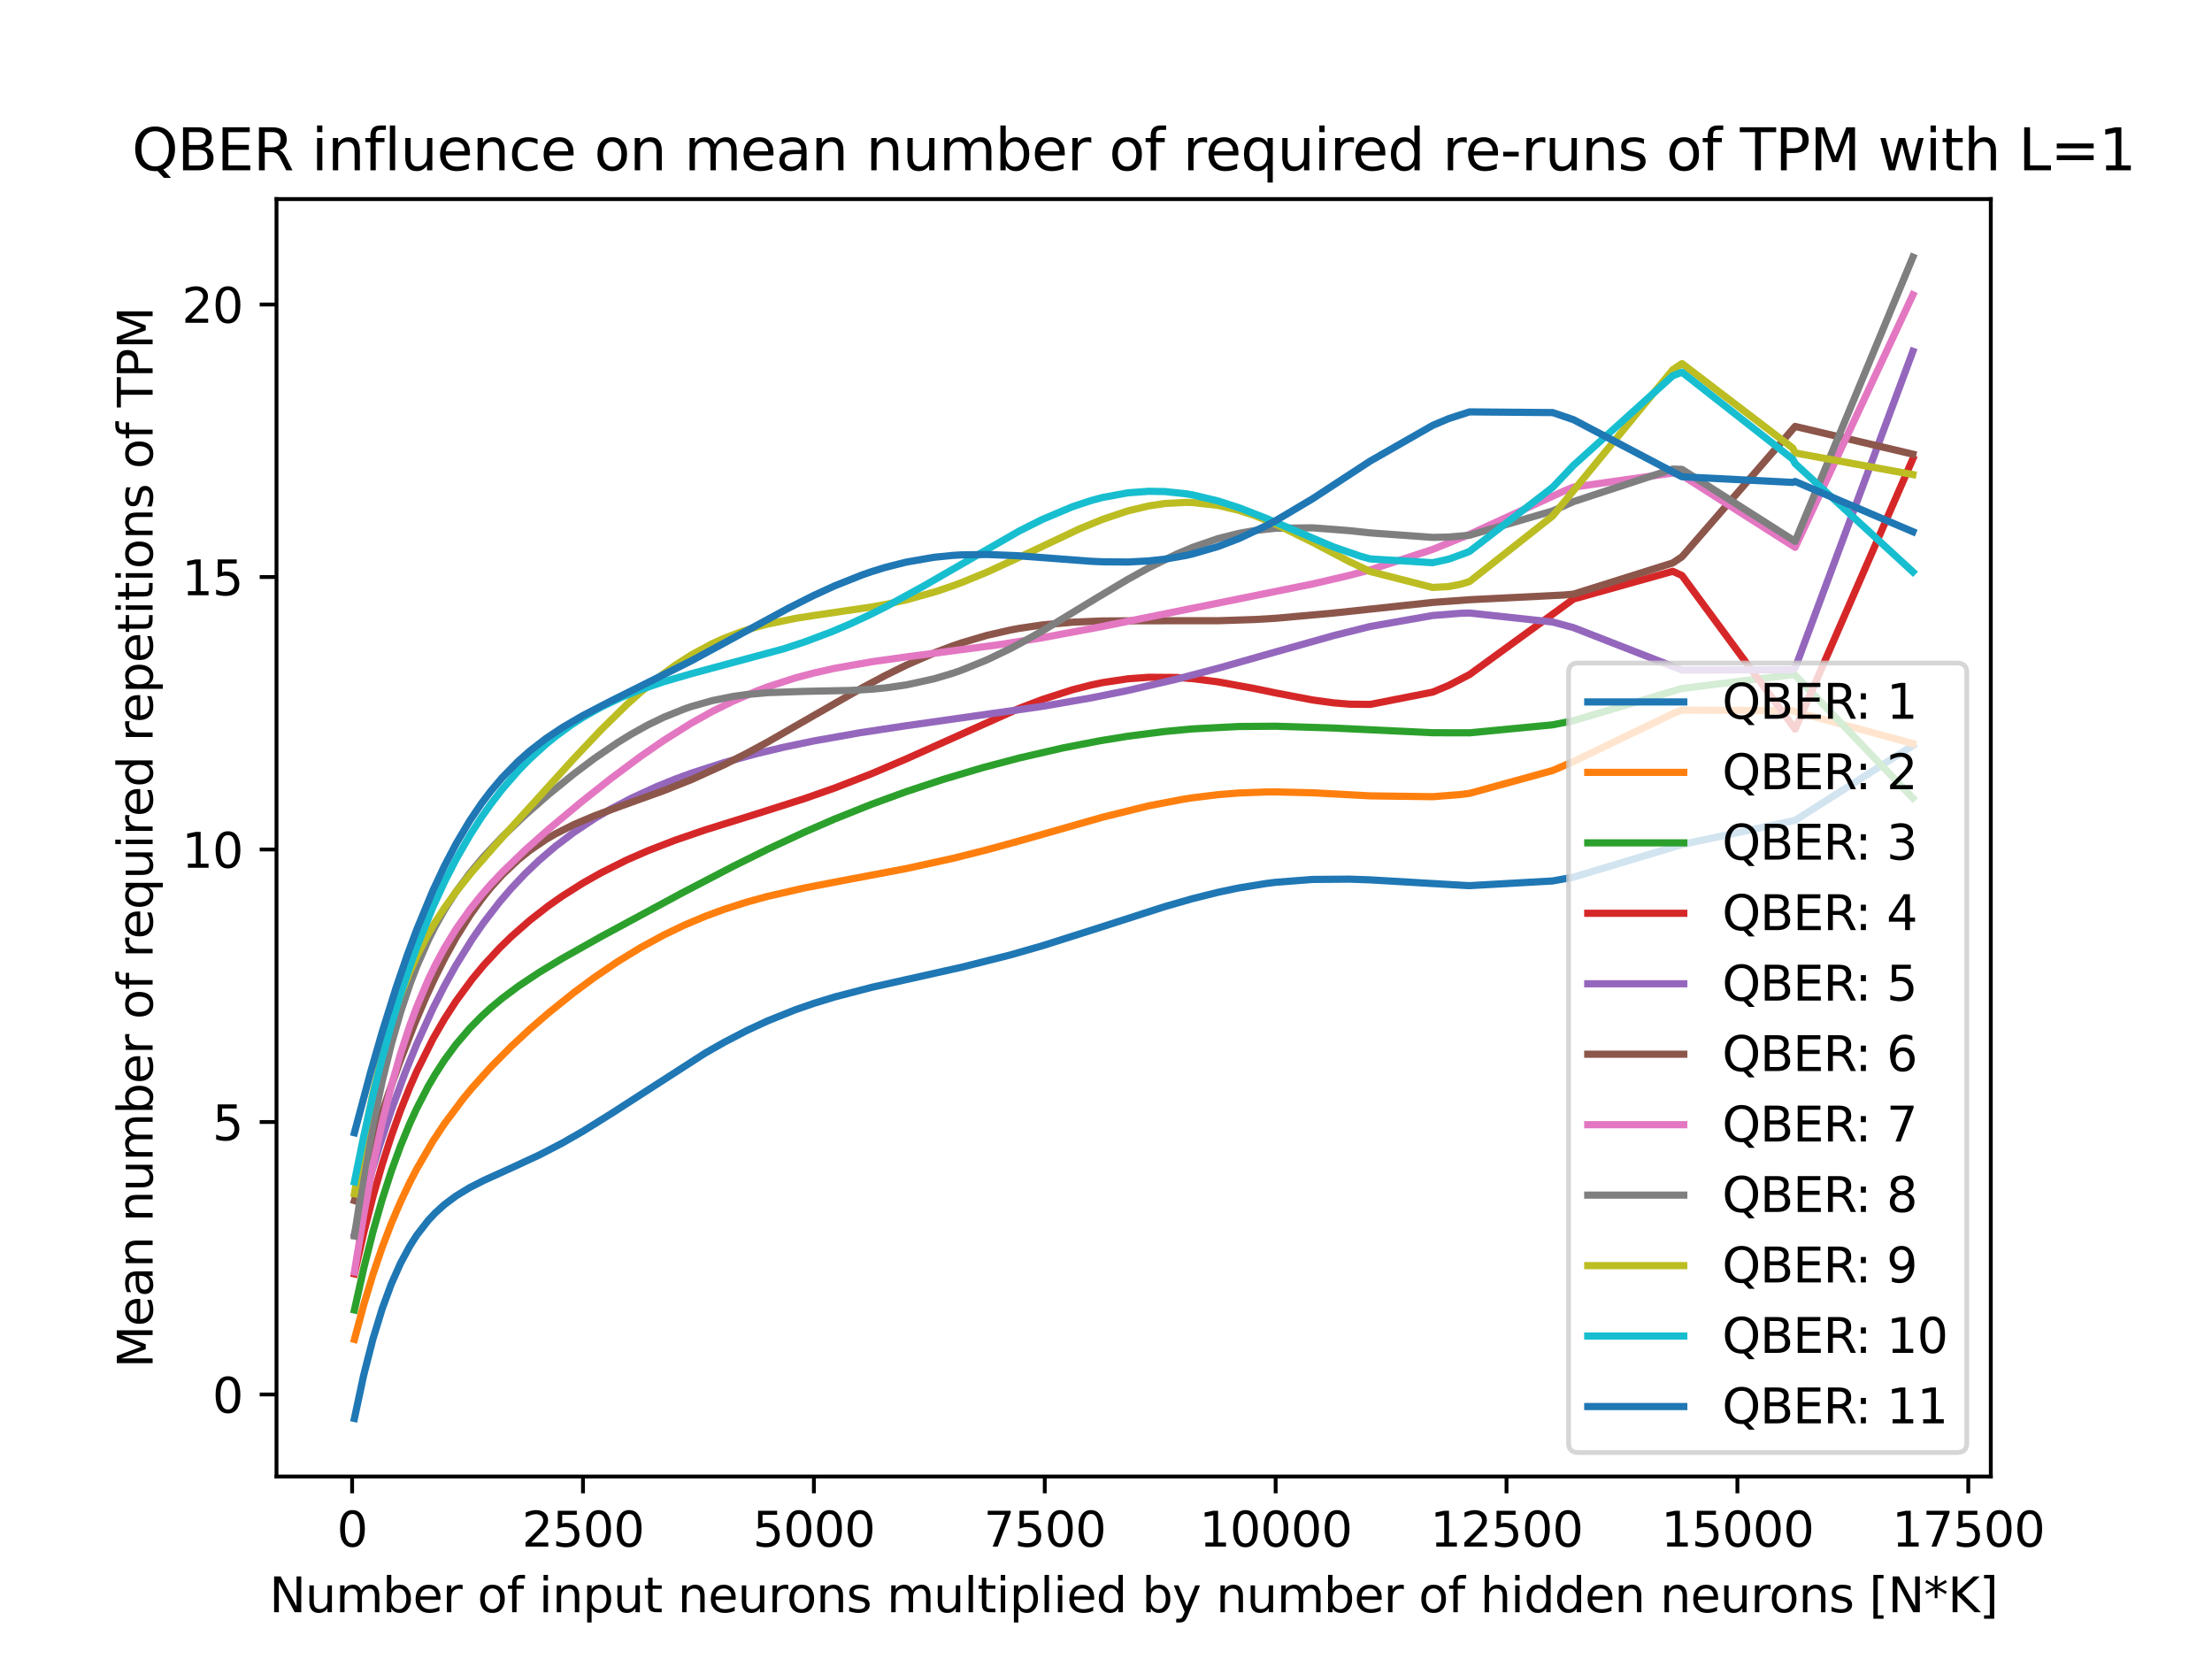 <?xml version="1.0" encoding="utf-8" standalone="no"?>
<!DOCTYPE svg PUBLIC "-//W3C//DTD SVG 1.1//EN"
  "http://www.w3.org/Graphics/SVG/1.1/DTD/svg11.dtd">
<svg xmlns:xlink="http://www.w3.org/1999/xlink" width="460.8pt" height="345.6pt" viewBox="0 0 460.8 345.6" xmlns="http://www.w3.org/2000/svg" version="1.1">
 <defs>
  <style type="text/css">*{stroke-linejoin: round; stroke-linecap: butt}</style>
 </defs>
 <g id="figure_1">
  <g id="patch_1">
   <path d="M 0 345.6 
L 460.8 345.6 
L 460.8 0 
L 0 0 
z
" style="fill: #ffffff"/>
  </g>
  <g id="axes_1">
   <g id="patch_2">
    <path d="M 57.6 307.584 
L 414.72 307.584 
L 414.72 41.472 
L 57.6 41.472 
z
" style="fill: #ffffff"/>
   </g>
   <g id="matplotlib.axis_1">
    <g id="xtick_1">
     <g id="line2d_1">
      <defs>
       <path id="md3440c5d4d" d="M 0 0 
L 0 3.5 
" style="stroke: #000000; stroke-width: 0.8"/>
      </defs>
      <g>
       <use xlink:href="#md3440c5d4d" x="73.352" y="307.584" style="stroke: #000000; stroke-width: 0.8"/>
      </g>
     </g>
     <g id="text_1">
      <!-- 0 -->
      <g transform="translate(70.171 322.182)scale(0.1 -0.1)">
       <defs>
        <path id="DejaVuSans-30" d="M 2034 4250 
Q 1547 4250 1301 3770 
Q 1056 3291 1056 2328 
Q 1056 1369 1301 889 
Q 1547 409 2034 409 
Q 2525 409 2770 889 
Q 3016 1369 3016 2328 
Q 3016 3291 2770 3770 
Q 2525 4250 2034 4250 
z
M 2034 4750 
Q 2819 4750 3233 4129 
Q 3647 3509 3647 2328 
Q 3647 1150 3233 529 
Q 2819 -91 2034 -91 
Q 1250 -91 836 529 
Q 422 1150 422 2328 
Q 422 3509 836 4129 
Q 1250 4750 2034 4750 
z
" transform="scale(0.016)"/>
       </defs>
       <use xlink:href="#DejaVuSans-30"/>
      </g>
     </g>
    </g>
    <g id="xtick_2">
     <g id="line2d_2">
      <g>
       <use xlink:href="#md3440c5d4d" x="121.449" y="307.584" style="stroke: #000000; stroke-width: 0.8"/>
      </g>
     </g>
     <g id="text_2">
      <!-- 2500 -->
      <g transform="translate(108.724 322.182)scale(0.1 -0.1)">
       <defs>
        <path id="DejaVuSans-32" d="M 1228 531 
L 3431 531 
L 3431 0 
L 469 0 
L 469 531 
Q 828 903 1448 1529 
Q 2069 2156 2228 2338 
Q 2531 2678 2651 2914 
Q 2772 3150 2772 3378 
Q 2772 3750 2511 3984 
Q 2250 4219 1831 4219 
Q 1534 4219 1204 4116 
Q 875 4013 500 3803 
L 500 4441 
Q 881 4594 1212 4672 
Q 1544 4750 1819 4750 
Q 2544 4750 2975 4387 
Q 3406 4025 3406 3419 
Q 3406 3131 3298 2873 
Q 3191 2616 2906 2266 
Q 2828 2175 2409 1742 
Q 1991 1309 1228 531 
z
" transform="scale(0.016)"/>
        <path id="DejaVuSans-35" d="M 691 4666 
L 3169 4666 
L 3169 4134 
L 1269 4134 
L 1269 2991 
Q 1406 3038 1543 3061 
Q 1681 3084 1819 3084 
Q 2600 3084 3056 2656 
Q 3513 2228 3513 1497 
Q 3513 744 3044 326 
Q 2575 -91 1722 -91 
Q 1428 -91 1123 -41 
Q 819 9 494 109 
L 494 744 
Q 775 591 1075 516 
Q 1375 441 1709 441 
Q 2250 441 2565 725 
Q 2881 1009 2881 1497 
Q 2881 1984 2565 2268 
Q 2250 2553 1709 2553 
Q 1456 2553 1204 2497 
Q 953 2441 691 2322 
L 691 4666 
z
" transform="scale(0.016)"/>
       </defs>
       <use xlink:href="#DejaVuSans-32"/>
       <use xlink:href="#DejaVuSans-35" x="63.623"/>
       <use xlink:href="#DejaVuSans-30" x="127.246"/>
       <use xlink:href="#DejaVuSans-30" x="190.869"/>
      </g>
     </g>
    </g>
    <g id="xtick_3">
     <g id="line2d_3">
      <g>
       <use xlink:href="#md3440c5d4d" x="169.546" y="307.584" style="stroke: #000000; stroke-width: 0.8"/>
      </g>
     </g>
     <g id="text_3">
      <!-- 5000 -->
      <g transform="translate(156.821 322.182)scale(0.1 -0.1)">
       <use xlink:href="#DejaVuSans-35"/>
       <use xlink:href="#DejaVuSans-30" x="63.623"/>
       <use xlink:href="#DejaVuSans-30" x="127.246"/>
       <use xlink:href="#DejaVuSans-30" x="190.869"/>
      </g>
     </g>
    </g>
    <g id="xtick_4">
     <g id="line2d_4">
      <g>
       <use xlink:href="#md3440c5d4d" x="217.643" y="307.584" style="stroke: #000000; stroke-width: 0.8"/>
      </g>
     </g>
     <g id="text_4">
      <!-- 7500 -->
      <g transform="translate(204.918 322.182)scale(0.1 -0.1)">
       <defs>
        <path id="DejaVuSans-37" d="M 525 4666 
L 3525 4666 
L 3525 4397 
L 1831 0 
L 1172 0 
L 2766 4134 
L 525 4134 
L 525 4666 
z
" transform="scale(0.016)"/>
       </defs>
       <use xlink:href="#DejaVuSans-37"/>
       <use xlink:href="#DejaVuSans-35" x="63.623"/>
       <use xlink:href="#DejaVuSans-30" x="127.246"/>
       <use xlink:href="#DejaVuSans-30" x="190.869"/>
      </g>
     </g>
    </g>
    <g id="xtick_5">
     <g id="line2d_5">
      <g>
       <use xlink:href="#md3440c5d4d" x="265.74" y="307.584" style="stroke: #000000; stroke-width: 0.8"/>
      </g>
     </g>
     <g id="text_5">
      <!-- 10000 -->
      <g transform="translate(249.833 322.182)scale(0.1 -0.1)">
       <defs>
        <path id="DejaVuSans-31" d="M 794 531 
L 1825 531 
L 1825 4091 
L 703 3866 
L 703 4441 
L 1819 4666 
L 2450 4666 
L 2450 531 
L 3481 531 
L 3481 0 
L 794 0 
L 794 531 
z
" transform="scale(0.016)"/>
       </defs>
       <use xlink:href="#DejaVuSans-31"/>
       <use xlink:href="#DejaVuSans-30" x="63.623"/>
       <use xlink:href="#DejaVuSans-30" x="127.246"/>
       <use xlink:href="#DejaVuSans-30" x="190.869"/>
       <use xlink:href="#DejaVuSans-30" x="254.492"/>
      </g>
     </g>
    </g>
    <g id="xtick_6">
     <g id="line2d_6">
      <g>
       <use xlink:href="#md3440c5d4d" x="313.837" y="307.584" style="stroke: #000000; stroke-width: 0.8"/>
      </g>
     </g>
     <g id="text_6">
      <!-- 12500 -->
      <g transform="translate(297.93 322.182)scale(0.1 -0.1)">
       <use xlink:href="#DejaVuSans-31"/>
       <use xlink:href="#DejaVuSans-32" x="63.623"/>
       <use xlink:href="#DejaVuSans-35" x="127.246"/>
       <use xlink:href="#DejaVuSans-30" x="190.869"/>
       <use xlink:href="#DejaVuSans-30" x="254.492"/>
      </g>
     </g>
    </g>
    <g id="xtick_7">
     <g id="line2d_7">
      <g>
       <use xlink:href="#md3440c5d4d" x="361.934" y="307.584" style="stroke: #000000; stroke-width: 0.8"/>
      </g>
     </g>
     <g id="text_7">
      <!-- 15000 -->
      <g transform="translate(346.027 322.182)scale(0.1 -0.1)">
       <use xlink:href="#DejaVuSans-31"/>
       <use xlink:href="#DejaVuSans-35" x="63.623"/>
       <use xlink:href="#DejaVuSans-30" x="127.246"/>
       <use xlink:href="#DejaVuSans-30" x="190.869"/>
       <use xlink:href="#DejaVuSans-30" x="254.492"/>
      </g>
     </g>
    </g>
    <g id="xtick_8">
     <g id="line2d_8">
      <g>
       <use xlink:href="#md3440c5d4d" x="410.031" y="307.584" style="stroke: #000000; stroke-width: 0.8"/>
      </g>
     </g>
     <g id="text_8">
      <!-- 17500 -->
      <g transform="translate(394.124 322.182)scale(0.1 -0.1)">
       <use xlink:href="#DejaVuSans-31"/>
       <use xlink:href="#DejaVuSans-37" x="63.623"/>
       <use xlink:href="#DejaVuSans-35" x="127.246"/>
       <use xlink:href="#DejaVuSans-30" x="190.869"/>
       <use xlink:href="#DejaVuSans-30" x="254.492"/>
      </g>
     </g>
    </g>
    <g id="text_9">
     <!-- Number of input neurons multiplied by number of hidden neurons [N*K] -->
     <g transform="translate(56.103 335.861)scale(0.1 -0.1)">
      <defs>
       <path id="DejaVuSans-4e" d="M 628 4666 
L 1478 4666 
L 3547 763 
L 3547 4666 
L 4159 4666 
L 4159 0 
L 3309 0 
L 1241 3903 
L 1241 0 
L 628 0 
L 628 4666 
z
" transform="scale(0.016)"/>
       <path id="DejaVuSans-75" d="M 544 1381 
L 544 3500 
L 1119 3500 
L 1119 1403 
Q 1119 906 1312 657 
Q 1506 409 1894 409 
Q 2359 409 2629 706 
Q 2900 1003 2900 1516 
L 2900 3500 
L 3475 3500 
L 3475 0 
L 2900 0 
L 2900 538 
Q 2691 219 2414 64 
Q 2138 -91 1772 -91 
Q 1169 -91 856 284 
Q 544 659 544 1381 
z
M 1991 3584 
L 1991 3584 
z
" transform="scale(0.016)"/>
       <path id="DejaVuSans-6d" d="M 3328 2828 
Q 3544 3216 3844 3400 
Q 4144 3584 4550 3584 
Q 5097 3584 5394 3201 
Q 5691 2819 5691 2113 
L 5691 0 
L 5113 0 
L 5113 2094 
Q 5113 2597 4934 2840 
Q 4756 3084 4391 3084 
Q 3944 3084 3684 2787 
Q 3425 2491 3425 1978 
L 3425 0 
L 2847 0 
L 2847 2094 
Q 2847 2600 2669 2842 
Q 2491 3084 2119 3084 
Q 1678 3084 1418 2786 
Q 1159 2488 1159 1978 
L 1159 0 
L 581 0 
L 581 3500 
L 1159 3500 
L 1159 2956 
Q 1356 3278 1631 3431 
Q 1906 3584 2284 3584 
Q 2666 3584 2933 3390 
Q 3200 3197 3328 2828 
z
" transform="scale(0.016)"/>
       <path id="DejaVuSans-62" d="M 3116 1747 
Q 3116 2381 2855 2742 
Q 2594 3103 2138 3103 
Q 1681 3103 1420 2742 
Q 1159 2381 1159 1747 
Q 1159 1113 1420 752 
Q 1681 391 2138 391 
Q 2594 391 2855 752 
Q 3116 1113 3116 1747 
z
M 1159 2969 
Q 1341 3281 1617 3432 
Q 1894 3584 2278 3584 
Q 2916 3584 3314 3078 
Q 3713 2572 3713 1747 
Q 3713 922 3314 415 
Q 2916 -91 2278 -91 
Q 1894 -91 1617 61 
Q 1341 213 1159 525 
L 1159 0 
L 581 0 
L 581 4863 
L 1159 4863 
L 1159 2969 
z
" transform="scale(0.016)"/>
       <path id="DejaVuSans-65" d="M 3597 1894 
L 3597 1613 
L 953 1613 
Q 991 1019 1311 708 
Q 1631 397 2203 397 
Q 2534 397 2845 478 
Q 3156 559 3463 722 
L 3463 178 
Q 3153 47 2828 -22 
Q 2503 -91 2169 -91 
Q 1331 -91 842 396 
Q 353 884 353 1716 
Q 353 2575 817 3079 
Q 1281 3584 2069 3584 
Q 2775 3584 3186 3129 
Q 3597 2675 3597 1894 
z
M 3022 2063 
Q 3016 2534 2758 2815 
Q 2500 3097 2075 3097 
Q 1594 3097 1305 2825 
Q 1016 2553 972 2059 
L 3022 2063 
z
" transform="scale(0.016)"/>
       <path id="DejaVuSans-72" d="M 2631 2963 
Q 2534 3019 2420 3045 
Q 2306 3072 2169 3072 
Q 1681 3072 1420 2755 
Q 1159 2438 1159 1844 
L 1159 0 
L 581 0 
L 581 3500 
L 1159 3500 
L 1159 2956 
Q 1341 3275 1631 3429 
Q 1922 3584 2338 3584 
Q 2397 3584 2469 3576 
Q 2541 3569 2628 3553 
L 2631 2963 
z
" transform="scale(0.016)"/>
       <path id="DejaVuSans-20" transform="scale(0.016)"/>
       <path id="DejaVuSans-6f" d="M 1959 3097 
Q 1497 3097 1228 2736 
Q 959 2375 959 1747 
Q 959 1119 1226 758 
Q 1494 397 1959 397 
Q 2419 397 2687 759 
Q 2956 1122 2956 1747 
Q 2956 2369 2687 2733 
Q 2419 3097 1959 3097 
z
M 1959 3584 
Q 2709 3584 3137 3096 
Q 3566 2609 3566 1747 
Q 3566 888 3137 398 
Q 2709 -91 1959 -91 
Q 1206 -91 779 398 
Q 353 888 353 1747 
Q 353 2609 779 3096 
Q 1206 3584 1959 3584 
z
" transform="scale(0.016)"/>
       <path id="DejaVuSans-66" d="M 2375 4863 
L 2375 4384 
L 1825 4384 
Q 1516 4384 1395 4259 
Q 1275 4134 1275 3809 
L 1275 3500 
L 2222 3500 
L 2222 3053 
L 1275 3053 
L 1275 0 
L 697 0 
L 697 3053 
L 147 3053 
L 147 3500 
L 697 3500 
L 697 3744 
Q 697 4328 969 4595 
Q 1241 4863 1831 4863 
L 2375 4863 
z
" transform="scale(0.016)"/>
       <path id="DejaVuSans-69" d="M 603 3500 
L 1178 3500 
L 1178 0 
L 603 0 
L 603 3500 
z
M 603 4863 
L 1178 4863 
L 1178 4134 
L 603 4134 
L 603 4863 
z
" transform="scale(0.016)"/>
       <path id="DejaVuSans-6e" d="M 3513 2113 
L 3513 0 
L 2938 0 
L 2938 2094 
Q 2938 2591 2744 2837 
Q 2550 3084 2163 3084 
Q 1697 3084 1428 2787 
Q 1159 2491 1159 1978 
L 1159 0 
L 581 0 
L 581 3500 
L 1159 3500 
L 1159 2956 
Q 1366 3272 1645 3428 
Q 1925 3584 2291 3584 
Q 2894 3584 3203 3211 
Q 3513 2838 3513 2113 
z
" transform="scale(0.016)"/>
       <path id="DejaVuSans-70" d="M 1159 525 
L 1159 -1331 
L 581 -1331 
L 581 3500 
L 1159 3500 
L 1159 2969 
Q 1341 3281 1617 3432 
Q 1894 3584 2278 3584 
Q 2916 3584 3314 3078 
Q 3713 2572 3713 1747 
Q 3713 922 3314 415 
Q 2916 -91 2278 -91 
Q 1894 -91 1617 61 
Q 1341 213 1159 525 
z
M 3116 1747 
Q 3116 2381 2855 2742 
Q 2594 3103 2138 3103 
Q 1681 3103 1420 2742 
Q 1159 2381 1159 1747 
Q 1159 1113 1420 752 
Q 1681 391 2138 391 
Q 2594 391 2855 752 
Q 3116 1113 3116 1747 
z
" transform="scale(0.016)"/>
       <path id="DejaVuSans-74" d="M 1172 4494 
L 1172 3500 
L 2356 3500 
L 2356 3053 
L 1172 3053 
L 1172 1153 
Q 1172 725 1289 603 
Q 1406 481 1766 481 
L 2356 481 
L 2356 0 
L 1766 0 
Q 1100 0 847 248 
Q 594 497 594 1153 
L 594 3053 
L 172 3053 
L 172 3500 
L 594 3500 
L 594 4494 
L 1172 4494 
z
" transform="scale(0.016)"/>
       <path id="DejaVuSans-73" d="M 2834 3397 
L 2834 2853 
Q 2591 2978 2328 3040 
Q 2066 3103 1784 3103 
Q 1356 3103 1142 2972 
Q 928 2841 928 2578 
Q 928 2378 1081 2264 
Q 1234 2150 1697 2047 
L 1894 2003 
Q 2506 1872 2764 1633 
Q 3022 1394 3022 966 
Q 3022 478 2636 193 
Q 2250 -91 1575 -91 
Q 1294 -91 989 -36 
Q 684 19 347 128 
L 347 722 
Q 666 556 975 473 
Q 1284 391 1588 391 
Q 1994 391 2212 530 
Q 2431 669 2431 922 
Q 2431 1156 2273 1281 
Q 2116 1406 1581 1522 
L 1381 1569 
Q 847 1681 609 1914 
Q 372 2147 372 2553 
Q 372 3047 722 3315 
Q 1072 3584 1716 3584 
Q 2034 3584 2315 3537 
Q 2597 3491 2834 3397 
z
" transform="scale(0.016)"/>
       <path id="DejaVuSans-6c" d="M 603 4863 
L 1178 4863 
L 1178 0 
L 603 0 
L 603 4863 
z
" transform="scale(0.016)"/>
       <path id="DejaVuSans-64" d="M 2906 2969 
L 2906 4863 
L 3481 4863 
L 3481 0 
L 2906 0 
L 2906 525 
Q 2725 213 2448 61 
Q 2172 -91 1784 -91 
Q 1150 -91 751 415 
Q 353 922 353 1747 
Q 353 2572 751 3078 
Q 1150 3584 1784 3584 
Q 2172 3584 2448 3432 
Q 2725 3281 2906 2969 
z
M 947 1747 
Q 947 1113 1208 752 
Q 1469 391 1925 391 
Q 2381 391 2643 752 
Q 2906 1113 2906 1747 
Q 2906 2381 2643 2742 
Q 2381 3103 1925 3103 
Q 1469 3103 1208 2742 
Q 947 2381 947 1747 
z
" transform="scale(0.016)"/>
       <path id="DejaVuSans-79" d="M 2059 -325 
Q 1816 -950 1584 -1140 
Q 1353 -1331 966 -1331 
L 506 -1331 
L 506 -850 
L 844 -850 
Q 1081 -850 1212 -737 
Q 1344 -625 1503 -206 
L 1606 56 
L 191 3500 
L 800 3500 
L 1894 763 
L 2988 3500 
L 3597 3500 
L 2059 -325 
z
" transform="scale(0.016)"/>
       <path id="DejaVuSans-68" d="M 3513 2113 
L 3513 0 
L 2938 0 
L 2938 2094 
Q 2938 2591 2744 2837 
Q 2550 3084 2163 3084 
Q 1697 3084 1428 2787 
Q 1159 2491 1159 1978 
L 1159 0 
L 581 0 
L 581 4863 
L 1159 4863 
L 1159 2956 
Q 1366 3272 1645 3428 
Q 1925 3584 2291 3584 
Q 2894 3584 3203 3211 
Q 3513 2838 3513 2113 
z
" transform="scale(0.016)"/>
       <path id="DejaVuSans-5b" d="M 550 4863 
L 1875 4863 
L 1875 4416 
L 1125 4416 
L 1125 -397 
L 1875 -397 
L 1875 -844 
L 550 -844 
L 550 4863 
z
" transform="scale(0.016)"/>
       <path id="DejaVuSans-2a" d="M 3009 3897 
L 1888 3291 
L 3009 2681 
L 2828 2375 
L 1778 3009 
L 1778 1831 
L 1422 1831 
L 1422 3009 
L 372 2375 
L 191 2681 
L 1313 3291 
L 191 3897 
L 372 4206 
L 1422 3572 
L 1422 4750 
L 1778 4750 
L 1778 3572 
L 2828 4206 
L 3009 3897 
z
" transform="scale(0.016)"/>
       <path id="DejaVuSans-4b" d="M 628 4666 
L 1259 4666 
L 1259 2694 
L 3353 4666 
L 4166 4666 
L 1850 2491 
L 4331 0 
L 3500 0 
L 1259 2247 
L 1259 0 
L 628 0 
L 628 4666 
z
" transform="scale(0.016)"/>
       <path id="DejaVuSans-5d" d="M 1947 4863 
L 1947 -844 
L 622 -844 
L 622 -397 
L 1369 -397 
L 1369 4416 
L 622 4416 
L 622 4863 
L 1947 4863 
z
" transform="scale(0.016)"/>
      </defs>
      <use xlink:href="#DejaVuSans-4e"/>
      <use xlink:href="#DejaVuSans-75" x="74.805"/>
      <use xlink:href="#DejaVuSans-6d" x="138.184"/>
      <use xlink:href="#DejaVuSans-62" x="235.596"/>
      <use xlink:href="#DejaVuSans-65" x="299.072"/>
      <use xlink:href="#DejaVuSans-72" x="360.596"/>
      <use xlink:href="#DejaVuSans-20" x="401.709"/>
      <use xlink:href="#DejaVuSans-6f" x="433.496"/>
      <use xlink:href="#DejaVuSans-66" x="494.678"/>
      <use xlink:href="#DejaVuSans-20" x="529.883"/>
      <use xlink:href="#DejaVuSans-69" x="561.67"/>
      <use xlink:href="#DejaVuSans-6e" x="589.453"/>
      <use xlink:href="#DejaVuSans-70" x="652.832"/>
      <use xlink:href="#DejaVuSans-75" x="716.309"/>
      <use xlink:href="#DejaVuSans-74" x="779.688"/>
      <use xlink:href="#DejaVuSans-20" x="818.896"/>
      <use xlink:href="#DejaVuSans-6e" x="850.684"/>
      <use xlink:href="#DejaVuSans-65" x="914.062"/>
      <use xlink:href="#DejaVuSans-75" x="975.586"/>
      <use xlink:href="#DejaVuSans-72" x="1038.965"/>
      <use xlink:href="#DejaVuSans-6f" x="1077.828"/>
      <use xlink:href="#DejaVuSans-6e" x="1139.01"/>
      <use xlink:href="#DejaVuSans-73" x="1202.389"/>
      <use xlink:href="#DejaVuSans-20" x="1254.488"/>
      <use xlink:href="#DejaVuSans-6d" x="1286.275"/>
      <use xlink:href="#DejaVuSans-75" x="1383.688"/>
      <use xlink:href="#DejaVuSans-6c" x="1447.066"/>
      <use xlink:href="#DejaVuSans-74" x="1474.85"/>
      <use xlink:href="#DejaVuSans-69" x="1514.059"/>
      <use xlink:href="#DejaVuSans-70" x="1541.842"/>
      <use xlink:href="#DejaVuSans-6c" x="1605.318"/>
      <use xlink:href="#DejaVuSans-69" x="1633.102"/>
      <use xlink:href="#DejaVuSans-65" x="1660.885"/>
      <use xlink:href="#DejaVuSans-64" x="1722.408"/>
      <use xlink:href="#DejaVuSans-20" x="1785.885"/>
      <use xlink:href="#DejaVuSans-62" x="1817.672"/>
      <use xlink:href="#DejaVuSans-79" x="1881.148"/>
      <use xlink:href="#DejaVuSans-20" x="1940.328"/>
      <use xlink:href="#DejaVuSans-6e" x="1972.115"/>
      <use xlink:href="#DejaVuSans-75" x="2035.494"/>
      <use xlink:href="#DejaVuSans-6d" x="2098.873"/>
      <use xlink:href="#DejaVuSans-62" x="2196.285"/>
      <use xlink:href="#DejaVuSans-65" x="2259.762"/>
      <use xlink:href="#DejaVuSans-72" x="2321.285"/>
      <use xlink:href="#DejaVuSans-20" x="2362.398"/>
      <use xlink:href="#DejaVuSans-6f" x="2394.186"/>
      <use xlink:href="#DejaVuSans-66" x="2455.367"/>
      <use xlink:href="#DejaVuSans-20" x="2490.572"/>
      <use xlink:href="#DejaVuSans-68" x="2522.359"/>
      <use xlink:href="#DejaVuSans-69" x="2585.738"/>
      <use xlink:href="#DejaVuSans-64" x="2613.521"/>
      <use xlink:href="#DejaVuSans-64" x="2676.998"/>
      <use xlink:href="#DejaVuSans-65" x="2740.475"/>
      <use xlink:href="#DejaVuSans-6e" x="2801.998"/>
      <use xlink:href="#DejaVuSans-20" x="2865.377"/>
      <use xlink:href="#DejaVuSans-6e" x="2897.164"/>
      <use xlink:href="#DejaVuSans-65" x="2960.543"/>
      <use xlink:href="#DejaVuSans-75" x="3022.066"/>
      <use xlink:href="#DejaVuSans-72" x="3085.445"/>
      <use xlink:href="#DejaVuSans-6f" x="3124.309"/>
      <use xlink:href="#DejaVuSans-6e" x="3185.49"/>
      <use xlink:href="#DejaVuSans-73" x="3248.869"/>
      <use xlink:href="#DejaVuSans-20" x="3300.969"/>
      <use xlink:href="#DejaVuSans-5b" x="3332.756"/>
      <use xlink:href="#DejaVuSans-4e" x="3371.77"/>
      <use xlink:href="#DejaVuSans-2a" x="3446.574"/>
      <use xlink:href="#DejaVuSans-4b" x="3496.574"/>
      <use xlink:href="#DejaVuSans-5d" x="3562.15"/>
     </g>
    </g>
   </g>
   <g id="matplotlib.axis_2">
    <g id="ytick_1">
     <g id="line2d_9">
      <defs>
       <path id="m5543f25637" d="M 0 0 
L -3.5 0 
" style="stroke: #000000; stroke-width: 0.8"/>
      </defs>
      <g>
       <use xlink:href="#m5543f25637" x="57.6" y="290.498" style="stroke: #000000; stroke-width: 0.8"/>
      </g>
     </g>
     <g id="text_10">
      <!-- 0 -->
      <g transform="translate(44.237 294.297)scale(0.1 -0.1)">
       <use xlink:href="#DejaVuSans-30"/>
      </g>
     </g>
    </g>
    <g id="ytick_2">
     <g id="line2d_10">
      <g>
       <use xlink:href="#m5543f25637" x="57.6" y="233.734" style="stroke: #000000; stroke-width: 0.8"/>
      </g>
     </g>
     <g id="text_11">
      <!-- 5 -->
      <g transform="translate(44.237 237.533)scale(0.1 -0.1)">
       <use xlink:href="#DejaVuSans-35"/>
      </g>
     </g>
    </g>
    <g id="ytick_3">
     <g id="line2d_11">
      <g>
       <use xlink:href="#m5543f25637" x="57.6" y="176.969" style="stroke: #000000; stroke-width: 0.8"/>
      </g>
     </g>
     <g id="text_12">
      <!-- 10 -->
      <g transform="translate(37.875 180.768)scale(0.1 -0.1)">
       <use xlink:href="#DejaVuSans-31"/>
       <use xlink:href="#DejaVuSans-30" x="63.623"/>
      </g>
     </g>
    </g>
    <g id="ytick_4">
     <g id="line2d_12">
      <g>
       <use xlink:href="#m5543f25637" x="57.6" y="120.205" style="stroke: #000000; stroke-width: 0.8"/>
      </g>
     </g>
     <g id="text_13">
      <!-- 15 -->
      <g transform="translate(37.875 124.004)scale(0.1 -0.1)">
       <use xlink:href="#DejaVuSans-31"/>
       <use xlink:href="#DejaVuSans-35" x="63.623"/>
      </g>
     </g>
    </g>
    <g id="ytick_5">
     <g id="line2d_13">
      <g>
       <use xlink:href="#m5543f25637" x="57.6" y="63.44" style="stroke: #000000; stroke-width: 0.8"/>
      </g>
     </g>
     <g id="text_14">
      <!-- 20 -->
      <g transform="translate(37.875 67.239)scale(0.1 -0.1)">
       <use xlink:href="#DejaVuSans-32"/>
       <use xlink:href="#DejaVuSans-30" x="63.623"/>
      </g>
     </g>
    </g>
    <g id="text_15">
     <!-- Mean number of required repetitions of TPM -->
     <g transform="translate(31.795 284.969)rotate(-90)scale(0.1 -0.1)">
      <defs>
       <path id="DejaVuSans-4d" d="M 628 4666 
L 1569 4666 
L 2759 1491 
L 3956 4666 
L 4897 4666 
L 4897 0 
L 4281 0 
L 4281 4097 
L 3078 897 
L 2444 897 
L 1241 4097 
L 1241 0 
L 628 0 
L 628 4666 
z
" transform="scale(0.016)"/>
       <path id="DejaVuSans-61" d="M 2194 1759 
Q 1497 1759 1228 1600 
Q 959 1441 959 1056 
Q 959 750 1161 570 
Q 1363 391 1709 391 
Q 2188 391 2477 730 
Q 2766 1069 2766 1631 
L 2766 1759 
L 2194 1759 
z
M 3341 1997 
L 3341 0 
L 2766 0 
L 2766 531 
Q 2569 213 2275 61 
Q 1981 -91 1556 -91 
Q 1019 -91 701 211 
Q 384 513 384 1019 
Q 384 1609 779 1909 
Q 1175 2209 1959 2209 
L 2766 2209 
L 2766 2266 
Q 2766 2663 2505 2880 
Q 2244 3097 1772 3097 
Q 1472 3097 1187 3025 
Q 903 2953 641 2809 
L 641 3341 
Q 956 3463 1253 3523 
Q 1550 3584 1831 3584 
Q 2591 3584 2966 3190 
Q 3341 2797 3341 1997 
z
" transform="scale(0.016)"/>
       <path id="DejaVuSans-71" d="M 947 1747 
Q 947 1113 1208 752 
Q 1469 391 1925 391 
Q 2381 391 2643 752 
Q 2906 1113 2906 1747 
Q 2906 2381 2643 2742 
Q 2381 3103 1925 3103 
Q 1469 3103 1208 2742 
Q 947 2381 947 1747 
z
M 2906 525 
Q 2725 213 2448 61 
Q 2172 -91 1784 -91 
Q 1150 -91 751 415 
Q 353 922 353 1747 
Q 353 2572 751 3078 
Q 1150 3584 1784 3584 
Q 2172 3584 2448 3432 
Q 2725 3281 2906 2969 
L 2906 3500 
L 3481 3500 
L 3481 -1331 
L 2906 -1331 
L 2906 525 
z
" transform="scale(0.016)"/>
       <path id="DejaVuSans-54" d="M -19 4666 
L 3928 4666 
L 3928 4134 
L 2272 4134 
L 2272 0 
L 1638 0 
L 1638 4134 
L -19 4134 
L -19 4666 
z
" transform="scale(0.016)"/>
       <path id="DejaVuSans-50" d="M 1259 4147 
L 1259 2394 
L 2053 2394 
Q 2494 2394 2734 2622 
Q 2975 2850 2975 3272 
Q 2975 3691 2734 3919 
Q 2494 4147 2053 4147 
L 1259 4147 
z
M 628 4666 
L 2053 4666 
Q 2838 4666 3239 4311 
Q 3641 3956 3641 3272 
Q 3641 2581 3239 2228 
Q 2838 1875 2053 1875 
L 1259 1875 
L 1259 0 
L 628 0 
L 628 4666 
z
" transform="scale(0.016)"/>
      </defs>
      <use xlink:href="#DejaVuSans-4d"/>
      <use xlink:href="#DejaVuSans-65" x="86.279"/>
      <use xlink:href="#DejaVuSans-61" x="147.803"/>
      <use xlink:href="#DejaVuSans-6e" x="209.082"/>
      <use xlink:href="#DejaVuSans-20" x="272.461"/>
      <use xlink:href="#DejaVuSans-6e" x="304.248"/>
      <use xlink:href="#DejaVuSans-75" x="367.627"/>
      <use xlink:href="#DejaVuSans-6d" x="431.006"/>
      <use xlink:href="#DejaVuSans-62" x="528.418"/>
      <use xlink:href="#DejaVuSans-65" x="591.895"/>
      <use xlink:href="#DejaVuSans-72" x="653.418"/>
      <use xlink:href="#DejaVuSans-20" x="694.531"/>
      <use xlink:href="#DejaVuSans-6f" x="726.318"/>
      <use xlink:href="#DejaVuSans-66" x="787.5"/>
      <use xlink:href="#DejaVuSans-20" x="822.705"/>
      <use xlink:href="#DejaVuSans-72" x="854.492"/>
      <use xlink:href="#DejaVuSans-65" x="893.355"/>
      <use xlink:href="#DejaVuSans-71" x="954.879"/>
      <use xlink:href="#DejaVuSans-75" x="1018.355"/>
      <use xlink:href="#DejaVuSans-69" x="1081.734"/>
      <use xlink:href="#DejaVuSans-72" x="1109.518"/>
      <use xlink:href="#DejaVuSans-65" x="1148.381"/>
      <use xlink:href="#DejaVuSans-64" x="1209.904"/>
      <use xlink:href="#DejaVuSans-20" x="1273.381"/>
      <use xlink:href="#DejaVuSans-72" x="1305.168"/>
      <use xlink:href="#DejaVuSans-65" x="1344.031"/>
      <use xlink:href="#DejaVuSans-70" x="1405.555"/>
      <use xlink:href="#DejaVuSans-65" x="1469.031"/>
      <use xlink:href="#DejaVuSans-74" x="1530.555"/>
      <use xlink:href="#DejaVuSans-69" x="1569.764"/>
      <use xlink:href="#DejaVuSans-74" x="1597.547"/>
      <use xlink:href="#DejaVuSans-69" x="1636.756"/>
      <use xlink:href="#DejaVuSans-6f" x="1664.539"/>
      <use xlink:href="#DejaVuSans-6e" x="1725.721"/>
      <use xlink:href="#DejaVuSans-73" x="1789.1"/>
      <use xlink:href="#DejaVuSans-20" x="1841.199"/>
      <use xlink:href="#DejaVuSans-6f" x="1872.986"/>
      <use xlink:href="#DejaVuSans-66" x="1934.168"/>
      <use xlink:href="#DejaVuSans-20" x="1969.373"/>
      <use xlink:href="#DejaVuSans-54" x="2001.16"/>
      <use xlink:href="#DejaVuSans-50" x="2062.244"/>
      <use xlink:href="#DejaVuSans-4d" x="2122.547"/>
     </g>
    </g>
   </g>
   <g id="line2d_14">
    <path d="M 73.833 295.488 
L 75.757 286.497 
L 75.757 286.497 
L 77.68 278.961 
L 77.68 278.961 
L 79.604 272.673 
L 79.604 272.673 
L 81.528 267.45 
L 81.528 267.45 
L 83.452 263.129 
L 83.452 263.129 
L 85.376 259.564 
L 85.376 259.564 
L 86.819 257.31 
L 86.819 257.31 
L 89.224 254.21 
L 89.224 254.21 
L 90.667 252.676 
L 90.667 252.676 
L 92.591 250.934 
L 92.591 250.934 
L 94.995 249.14 
L 94.995 249.14 
L 97.881 247.388 
L 97.881 247.388 
L 100.767 245.911 
L 100.767 245.911 
L 106.539 243.294 
L 106.539 243.294 
L 112.31 240.619 
L 117.12 238.13 
L 117.12 238.13 
L 121.449 235.653 
L 127.22 232.059 
L 127.22 232.059 
L 146.94 219.358 
L 146.94 219.358 
L 150.788 217.168 
L 150.788 217.168 
L 155.598 214.669 
L 155.598 214.669 
L 159.926 212.664 
L 159.926 212.664 
L 165.698 210.347 
L 165.698 210.347 
L 169.546 209.013 
L 169.546 209.013 
L 173.874 207.687 
L 173.874 207.687 
L 181.57 205.683 
L 181.57 205.683 
L 192.151 203.315 
L 192.151 203.315 
L 200.328 201.486 
L 200.328 201.486 
L 210.428 198.943 
L 210.428 198.943 
L 217.162 197.013 
L 217.162 197.013 
L 228.705 193.349 
L 228.705 193.349 
L 242.653 188.861 
L 242.653 188.861 
L 248.425 187.207 
L 248.425 187.207 
L 253.715 185.886 
L 253.715 185.886 
L 258.044 184.977 
L 258.044 184.977 
L 263.816 184.038 
L 263.816 184.038 
L 265.74 183.798 
L 273.435 183.203 
L 273.435 183.203 
L 281.131 183.142 
L 281.131 183.142 
L 285.459 183.294 
L 305.66 184.481 
L 305.66 184.481 
L 306.141 184.495 
L 323.456 183.517 
L 323.456 183.517 
L 327.785 182.727 
L 350.39 175.927 
L 373.958 170.894 
L 398.487 155.307 
L 398.487 155.307 
" clip-path="url(#pd56b43b650)" style="fill: none; stroke: #1f77b4; stroke-width: 1.5; stroke-linecap: square"/>
   </g>
   <g id="line2d_15">
    <path d="M 73.833 279.023 
L 75.757 271.865 
L 75.757 271.865 
L 77.68 265.519 
L 77.68 265.519 
L 79.604 259.877 
L 79.604 259.877 
L 81.528 254.845 
L 81.528 254.845 
L 83.452 250.338 
L 83.452 250.338 
L 85.376 246.283 
L 85.376 246.283 
L 86.819 243.498 
L 86.819 243.498 
L 90.186 237.715 
L 90.186 237.715 
L 92.591 234.086 
L 92.591 234.086 
L 96.438 228.942 
L 96.438 228.942 
L 98.362 226.612 
L 98.362 226.612 
L 102.21 222.324 
L 102.21 222.324 
L 106.539 217.956 
L 106.539 217.956 
L 110.386 214.382 
L 110.386 214.382 
L 114.234 211.043 
L 114.234 211.043 
L 119.525 206.792 
L 119.525 206.792 
L 123.854 203.592 
L 123.854 203.592 
L 128.663 200.331 
L 128.663 200.331 
L 133.473 197.389 
L 133.473 197.389 
L 138.283 194.772 
L 138.283 194.772 
L 142.611 192.695 
L 142.611 192.695 
L 146.94 190.871 
L 146.94 190.871 
L 150.788 189.45 
L 150.788 189.45 
L 155.598 187.913 
L 155.598 187.913 
L 159.926 186.727 
L 159.926 186.727 
L 167.622 184.966 
L 177.241 183.122 
L 177.241 183.122 
L 188.784 180.938 
L 188.784 180.938 
L 198.404 178.836 
L 198.404 178.836 
L 205.618 177.025 
L 205.618 177.025 
L 212.352 175.178 
L 229.667 170.245 
L 229.667 170.245 
L 239.286 167.873 
L 239.286 167.873 
L 246.501 166.493 
L 246.501 166.493 
L 248.425 166.195 
L 248.425 166.195 
L 253.715 165.545 
L 253.715 165.545 
L 258.044 165.197 
L 258.044 165.197 
L 263.816 164.982 
L 263.816 164.982 
L 265.74 164.969 
L 273.435 165.149 
L 273.435 165.149 
L 285.459 165.794 
L 298.446 165.964 
L 304.217 165.52 
L 304.217 165.52 
L 306.141 165.274 
L 323.456 160.511 
L 323.456 160.511 
L 327.785 158.64 
L 348.466 148.674 
L 348.466 148.674 
L 350.39 147.929 
L 373.477 148.039 
L 373.477 148.039 
L 373.958 148.251 
L 398.487 154.9 
L 398.487 154.9 
" clip-path="url(#pd56b43b650)" style="fill: none; stroke: #ff7f0e; stroke-width: 1.5; stroke-linecap: square"/>
   </g>
   <g id="line2d_16">
    <path d="M 73.833 272.893 
L 75.757 264.277 
L 75.757 264.277 
L 77.68 256.652 
L 77.68 256.652 
L 79.604 249.909 
L 79.604 249.909 
L 81.528 243.949 
L 81.528 243.949 
L 83.452 238.682 
L 83.452 238.682 
L 85.376 234.026 
L 85.376 234.026 
L 86.819 230.89 
L 86.819 230.89 
L 89.224 226.258 
L 89.224 226.258 
L 90.667 223.793 
L 90.667 223.793 
L 92.591 220.827 
L 92.591 220.827 
L 94.995 217.562 
L 94.995 217.562 
L 97.881 214.186 
L 97.881 214.186 
L 100.286 211.738 
L 100.286 211.738 
L 102.21 209.974 
L 102.21 209.974 
L 104.615 207.968 
L 104.615 207.968 
L 107.982 205.451 
L 107.982 205.451 
L 112.31 202.571 
L 117.12 199.666 
L 117.12 199.666 
L 125.296 195.074 
L 125.296 195.074 
L 142.13 185.993 
L 142.13 185.993 
L 152.712 180.48 
L 152.712 180.48 
L 159.926 176.908 
L 159.926 176.908 
L 167.622 173.328 
L 173.874 170.618 
L 173.874 170.618 
L 181.57 167.54 
L 181.57 167.54 
L 188.784 164.91 
L 188.784 164.91 
L 196.48 162.363 
L 204.656 159.933 
L 204.656 159.933 
L 212.352 157.896 
L 221.49 155.793 
L 221.49 155.793 
L 229.186 154.304 
L 234.958 153.368 
L 234.958 153.368 
L 242.653 152.38 
L 242.653 152.38 
L 248.425 151.843 
L 248.425 151.843 
L 258.044 151.345 
L 258.044 151.345 
L 265.74 151.283 
L 277.764 151.66 
L 277.764 151.66 
L 298.446 152.641 
L 298.446 152.641 
L 306.141 152.66 
L 323.456 150.995 
L 323.456 150.995 
L 327.785 150.127 
L 350.39 143.414 
L 373.477 140.545 
L 373.477 140.545 
L 373.958 140.66 
L 398.487 166.254 
L 398.487 166.254 
" clip-path="url(#pd56b43b650)" style="fill: none; stroke: #2ca02c; stroke-width: 1.5; stroke-linecap: square"/>
   </g>
   <g id="line2d_17">
    <path d="M 73.833 265.38 
L 75.757 256.883 
L 75.757 256.883 
L 77.68 249.335 
L 77.68 249.335 
L 79.604 242.617 
L 79.604 242.617 
L 81.528 236.626 
L 81.528 236.626 
L 83.452 231.269 
L 83.452 231.269 
L 85.376 226.465 
L 85.376 226.465 
L 86.819 223.183 
L 86.819 223.183 
L 90.186 216.432 
L 90.186 216.432 
L 92.591 212.265 
L 92.591 212.265 
L 94.995 208.548 
L 94.995 208.548 
L 98.362 203.969 
L 98.362 203.969 
L 100.767 201.067 
L 100.767 201.067 
L 104.134 197.429 
L 104.134 197.429 
L 106.539 195.087 
L 106.539 195.087 
L 110.386 191.71 
L 110.386 191.71 
L 114.234 188.717 
L 114.234 188.717 
L 117.12 186.689 
L 117.12 186.689 
L 121.449 183.947 
L 125.296 181.775 
L 125.296 181.775 
L 130.587 179.142 
L 130.587 179.142 
L 134.916 177.247 
L 134.916 177.247 
L 140.688 175.013 
L 140.688 175.013 
L 146.94 172.872 
L 146.94 172.872 
L 157.521 169.57 
L 157.521 169.57 
L 167.622 166.353 
L 173.874 164.162 
L 173.874 164.162 
L 181.57 161.176 
L 181.57 161.176 
L 188.784 158.096 
L 188.784 158.096 
L 212.352 147.553 
L 217.162 145.712 
L 217.162 145.712 
L 223.414 143.694 
L 223.414 143.694 
L 227.262 142.709 
L 227.262 142.709 
L 229.667 142.203 
L 229.667 142.203 
L 234.958 141.408 
L 234.958 141.408 
L 239.286 141.091 
L 239.286 141.091 
L 245.058 141.127 
L 245.058 141.127 
L 248.425 141.371 
L 248.425 141.371 
L 253.715 142.041 
L 253.715 142.041 
L 261.411 143.453 
L 261.411 143.453 
L 265.74 144.35 
L 273.435 145.816 
L 273.435 145.816 
L 277.764 146.413 
L 277.764 146.413 
L 281.131 146.69 
L 281.131 146.69 
L 285.459 146.738 
L 298.446 144.183 
L 298.446 144.183 
L 301.812 142.774 
L 301.812 142.774 
L 306.141 140.517 
L 327.785 124.786 
L 348.466 119.012 
L 348.466 119.012 
L 350.39 119.892 
L 373.958 151.891 
L 398.487 95.571 
L 398.487 95.571 
" clip-path="url(#pd56b43b650)" style="fill: none; stroke: #d62728; stroke-width: 1.5; stroke-linecap: square"/>
   </g>
   <g id="line2d_18">
    <path d="M 73.833 257.052 
L 76.719 246.471 
L 76.719 246.471 
L 79.123 238.511 
L 79.123 238.511 
L 81.528 231.259 
L 81.528 231.259 
L 84.414 223.404 
L 84.414 223.404 
L 86.819 217.497 
L 86.819 217.497 
L 90.186 210.098 
L 90.186 210.098 
L 92.591 205.371 
L 92.591 205.371 
L 94.995 201.06 
L 94.995 201.06 
L 98.362 195.651 
L 98.362 195.651 
L 100.767 192.186 
L 100.767 192.186 
L 104.134 187.829 
L 104.134 187.829 
L 106.539 185.03 
L 106.539 185.03 
L 109.424 181.976 
L 109.424 181.976 
L 112.31 179.219 
L 115.677 176.333 
L 115.677 176.333 
L 119.525 173.41 
L 119.525 173.41 
L 123.854 170.53 
L 123.854 170.53 
L 127.22 168.545 
L 127.22 168.545 
L 131.549 166.269 
L 136.84 163.846 
L 136.84 163.846 
L 140.688 162.291 
L 140.688 162.291 
L 144.054 161.054 
L 144.054 161.054 
L 150.788 158.875 
L 150.788 158.875 
L 157.521 157.024 
L 157.521 157.024 
L 163.293 155.651 
L 163.293 155.651 
L 169.546 154.349 
L 169.546 154.349 
L 179.165 152.64 
L 179.165 152.64 
L 188.784 151.18 
L 188.784 151.18 
L 217.162 147.142 
L 217.162 147.142 
L 227.262 145.39 
L 227.262 145.39 
L 234.958 143.839 
L 234.958 143.839 
L 245.058 141.491 
L 245.058 141.491 
L 253.715 139.218 
L 253.715 139.218 
L 265.74 135.805 
L 277.764 132.421 
L 277.764 132.421 
L 285.459 130.503 
L 298.446 128.219 
L 298.446 128.219 
L 304.217 127.762 
L 304.217 127.762 
L 306.141 127.703 
L 323.456 129.58 
L 323.456 129.58 
L 327.785 130.746 
L 350.39 139.572 
L 373.477 139.523 
L 373.477 139.523 
L 373.958 139.169 
L 398.487 73.187 
L 398.487 73.187 
" clip-path="url(#pd56b43b650)" style="fill: none; stroke: #9467bd; stroke-width: 1.5; stroke-linecap: square"/>
   </g>
   <g id="line2d_19">
    <path d="M 73.833 250.104 
L 77.68 237.642 
L 77.68 237.642 
L 81.047 227.492 
L 81.047 227.492 
L 83.452 220.769 
L 83.452 220.769 
L 86.338 213.336 
L 86.338 213.336 
L 88.743 207.69 
L 88.743 207.69 
L 90.667 203.535 
L 90.667 203.535 
L 92.591 199.698 
L 92.591 199.698 
L 94.995 195.338 
L 94.995 195.338 
L 97.881 190.718 
L 97.881 190.718 
L 100.286 187.346 
L 100.286 187.346 
L 102.21 184.939 
L 102.21 184.939 
L 104.615 182.264 
L 104.615 182.264 
L 107.982 179.077 
L 107.982 179.077 
L 110.386 177.149 
L 110.386 177.149 
L 113.753 174.859 
L 113.753 174.859 
L 115.677 173.73 
L 115.677 173.73 
L 119.525 171.781 
L 119.525 171.781 
L 123.854 169.945 
L 123.854 169.945 
L 129.625 167.814 
L 129.625 167.814 
L 138.283 164.7 
L 138.283 164.7 
L 144.054 162.399 
L 144.054 162.399 
L 150.788 159.343 
L 150.788 159.343 
L 155.598 156.911 
L 155.598 156.911 
L 159.926 154.569 
L 159.926 154.569 
L 169.546 149.048 
L 169.546 149.048 
L 179.646 143.266 
L 179.646 143.266 
L 184.456 140.7 
L 184.456 140.7 
L 188.784 138.565 
L 188.784 138.565 
L 195.037 135.84 
L 195.037 135.84 
L 198.404 134.572 
L 198.404 134.572 
L 200.328 133.913 
L 200.328 133.913 
L 205.618 132.354 
L 205.618 132.354 
L 210.428 131.254 
L 210.428 131.254 
L 212.352 130.894 
L 217.162 130.184 
L 217.162 130.184 
L 223.414 129.615 
L 223.414 129.615 
L 229.667 129.356 
L 229.667 129.356 
L 239.286 129.313 
L 239.286 129.313 
L 253.715 129.31 
L 253.715 129.31 
L 261.411 129.055 
L 261.411 129.055 
L 265.74 128.801 
L 277.764 127.714 
L 277.764 127.714 
L 298.446 125.495 
L 298.446 125.495 
L 306.141 124.932 
L 325.861 123.947 
L 325.861 123.947 
L 327.785 123.773 
L 348.466 117.268 
L 348.466 117.268 
L 350.39 115.984 
L 373.958 88.832 
L 398.487 94.616 
L 398.487 94.616 
" clip-path="url(#pd56b43b650)" style="fill: none; stroke: #8c564b; stroke-width: 1.5; stroke-linecap: square"/>
   </g>
   <g id="line2d_20">
    <path d="M 73.833 264.977 
L 75.757 253.132 
L 75.757 253.132 
L 77.68 242.851 
L 77.68 242.851 
L 79.604 233.932 
L 79.604 233.932 
L 81.528 226.193 
L 81.528 226.193 
L 83.452 219.473 
L 83.452 219.473 
L 85.376 213.627 
L 85.376 213.627 
L 86.819 209.739 
L 86.819 209.739 
L 89.224 204.064 
L 89.224 204.064 
L 90.667 201.073 
L 90.667 201.073 
L 92.591 197.49 
L 92.591 197.49 
L 94.995 193.556 
L 94.995 193.556 
L 97.881 189.466 
L 97.881 189.466 
L 100.286 186.462 
L 100.286 186.462 
L 102.21 184.262 
L 102.21 184.262 
L 104.615 181.709 
L 104.615 181.709 
L 109.424 177.062 
L 109.424 177.062 
L 114.234 172.794 
L 114.234 172.794 
L 120.968 167.17 
L 120.968 167.17 
L 127.22 162.217 
L 127.22 162.217 
L 133.473 157.561 
L 133.473 157.561 
L 138.283 154.239 
L 138.283 154.239 
L 144.054 150.622 
L 144.054 150.622 
L 148.383 148.206 
L 148.383 148.206 
L 152.712 146.06 
L 152.712 146.06 
L 157.521 143.996 
L 157.521 143.996 
L 159.926 143.087 
L 159.926 143.087 
L 165.698 141.217 
L 165.698 141.217 
L 169.546 140.193 
L 169.546 140.193 
L 173.874 139.222 
L 173.874 139.222 
L 181.57 137.858 
L 181.57 137.858 
L 188.784 136.847 
L 188.784 136.847 
L 208.023 134.314 
L 208.023 134.314 
L 217.162 132.847 
L 217.162 132.847 
L 229.667 130.502 
L 229.667 130.502 
L 273.435 121.647 
L 273.435 121.647 
L 281.131 119.851 
L 281.131 119.851 
L 285.459 118.707 
L 298.446 114.458 
L 298.446 114.458 
L 305.66 111.515 
L 305.66 111.515 
L 306.141 111.306 
L 325.861 102.263 
L 325.861 102.263 
L 327.785 101.477 
L 348.466 98.54 
L 348.466 98.54 
L 350.39 99.022 
L 373.958 114.012 
L 398.487 61.422 
L 398.487 61.422 
" clip-path="url(#pd56b43b650)" style="fill: none; stroke: #e377c2; stroke-width: 1.5; stroke-linecap: square"/>
   </g>
   <g id="line2d_21">
    <path d="M 73.833 257.488 
L 75.757 245.052 
L 75.757 245.052 
L 77.68 234.41 
L 77.68 234.41 
L 79.604 225.306 
L 79.604 225.306 
L 81.528 217.513 
L 81.528 217.513 
L 83.452 210.832 
L 83.452 210.832 
L 85.376 205.088 
L 85.376 205.088 
L 86.819 201.304 
L 86.819 201.304 
L 89.224 195.826 
L 89.224 195.826 
L 90.667 192.958 
L 90.667 192.958 
L 92.591 189.535 
L 92.591 189.535 
L 94.995 185.782 
L 94.995 185.782 
L 97.881 181.871 
L 97.881 181.871 
L 100.767 178.431 
L 100.767 178.431 
L 104.615 174.348 
L 104.615 174.348 
L 109.424 169.759 
L 109.424 169.759 
L 114.234 165.539 
L 114.234 165.539 
L 119.525 161.23 
L 119.525 161.23 
L 123.854 157.974 
L 123.854 157.974 
L 128.663 154.69 
L 128.663 154.69 
L 131.549 152.914 
L 134.916 151.046 
L 134.916 151.046 
L 138.283 149.413 
L 138.283 149.413 
L 142.611 147.666 
L 142.611 147.666 
L 144.054 147.173 
L 144.054 147.173 
L 148.383 145.948 
L 148.383 145.948 
L 152.712 145.082 
L 152.712 145.082 
L 155.598 144.68 
L 155.598 144.68 
L 159.926 144.291 
L 159.926 144.291 
L 167.622 144.023 
L 177.241 143.829 
L 177.241 143.829 
L 181.57 143.576 
L 181.57 143.576 
L 184.456 143.3 
L 184.456 143.3 
L 188.784 142.682 
L 188.784 142.682 
L 194.556 141.416 
L 194.556 141.416 
L 198.404 140.268 
L 198.404 140.268 
L 200.328 139.601 
L 200.328 139.601 
L 205.618 137.454 
L 205.618 137.454 
L 210.428 135.138 
L 210.428 135.138 
L 212.352 134.127 
L 217.162 131.427 
L 217.162 131.427 
L 228.705 124.416 
L 228.705 124.416 
L 234.958 120.686 
L 234.958 120.686 
L 239.286 118.287 
L 239.286 118.287 
L 245.058 115.451 
L 245.058 115.451 
L 248.425 114.033 
L 248.425 114.033 
L 253.715 112.213 
L 253.715 112.213 
L 258.044 111.118 
L 258.044 111.118 
L 261.411 110.514 
L 261.411 110.514 
L 265.74 110.044 
L 273.435 109.956 
L 273.435 109.956 
L 281.131 110.545 
L 281.131 110.545 
L 285.459 111.01 
L 298.446 111.948 
L 301.812 111.877 
L 301.812 111.877 
L 306.141 111.5 
L 323.456 106.438 
L 323.456 106.438 
L 327.785 104.492 
L 348.466 97.715 
L 348.466 97.715 
L 350.39 97.78 
L 373.958 112.77 
L 398.487 53.568 
L 398.487 53.568 
" clip-path="url(#pd56b43b650)" style="fill: none; stroke: #7f7f7f; stroke-width: 1.5; stroke-linecap: square"/>
   </g>
   <g id="line2d_22">
    <path d="M 73.833 248.678 
L 75.757 237.374 
L 75.757 237.374 
L 77.68 227.849 
L 77.68 227.849 
L 79.604 219.822 
L 79.604 219.822 
L 81.528 213.046 
L 81.528 213.046 
L 83.452 207.304 
L 83.452 207.304 
L 85.376 202.41 
L 85.376 202.41 
L 86.819 199.198 
L 86.819 199.198 
L 89.224 194.546 
L 89.224 194.546 
L 90.667 192.092 
L 90.667 192.092 
L 92.591 189.126 
L 92.591 189.126 
L 94.995 185.791 
L 94.995 185.791 
L 98.362 181.589 
L 98.362 181.589 
L 103.653 175.54 
L 103.653 175.54 
L 119.525 158.05 
L 119.525 158.05 
L 125.296 151.948 
L 125.296 151.948 
L 130.587 146.767 
L 130.587 146.767 
L 133.473 144.174 
L 133.473 144.174 
L 137.321 141.017 
L 137.321 141.017 
L 140.688 138.564 
L 140.688 138.564 
L 144.054 136.41 
L 144.054 136.41 
L 148.383 134.079 
L 148.383 134.079 
L 150.788 132.989 
L 150.788 132.989 
L 154.636 131.526 
L 158.002 130.498 
L 158.002 130.498 
L 159.926 130.002 
L 159.926 130.002 
L 165.698 128.824 
L 165.698 128.824 
L 169.546 128.215 
L 169.546 128.215 
L 181.57 126.443 
L 181.57 126.443 
L 184.456 125.913 
L 184.456 125.913 
L 188.784 124.967 
L 188.784 124.967 
L 195.037 123.216 
L 195.037 123.216 
L 198.404 122.072 
L 198.404 122.072 
L 200.328 121.358 
L 200.328 121.358 
L 205.618 119.185 
L 205.618 119.185 
L 212.352 116.086 
L 224.857 110.18 
L 224.857 110.18 
L 229.667 108.203 
L 229.667 108.203 
L 234.958 106.434 
L 234.958 106.434 
L 239.286 105.397 
L 239.286 105.397 
L 242.653 104.889 
L 242.653 104.889 
L 246.982 104.656 
L 248.425 104.688 
L 248.425 104.688 
L 253.715 105.28 
L 253.715 105.28 
L 258.044 106.305 
L 258.044 106.305 
L 261.411 107.41 
L 265.74 109.174 
L 273.435 112.974 
L 273.435 112.974 
L 281.131 117.01 
L 281.131 117.01 
L 285.459 119.062 
L 298.446 122.377 
L 298.446 122.377 
L 301.812 122.188 
L 301.812 122.188 
L 304.217 121.724 
L 304.217 121.724 
L 306.141 121.144 
L 323.456 107.479 
L 323.456 107.479 
L 348.466 77.023 
L 348.466 77.023 
L 350.39 75.735 
L 373.477 93.352 
L 373.477 93.352 
L 373.958 94.359 
L 398.487 98.861 
L 398.487 98.861 
" clip-path="url(#pd56b43b650)" style="fill: none; stroke: #bcbd22; stroke-width: 1.5; stroke-linecap: square"/>
   </g>
   <g id="line2d_23">
    <path d="M 73.833 246.216 
L 75.757 236.762 
L 75.757 236.762 
L 77.68 228.219 
L 77.68 228.219 
L 79.604 220.486 
L 79.604 220.486 
L 81.528 213.475 
L 81.528 213.475 
L 83.452 207.108 
L 83.452 207.108 
L 85.376 201.314 
L 85.376 201.314 
L 86.819 197.307 
L 86.819 197.307 
L 90.186 188.952 
L 90.186 188.952 
L 92.591 183.726 
L 92.591 183.726 
L 94.995 179.031 
L 94.995 179.031 
L 97.881 174.01 
L 97.881 174.01 
L 100.286 170.272 
L 100.286 170.272 
L 102.21 167.542 
L 102.21 167.542 
L 104.615 164.422 
L 104.615 164.422 
L 107.982 160.542 
L 107.982 160.542 
L 110.386 158.081 
L 110.386 158.081 
L 113.753 155.019 
L 113.753 155.019 
L 115.677 153.452 
L 115.677 153.452 
L 119.044 150.994 
L 119.044 150.994 
L 121.449 149.44 
L 121.449 149.44 
L 125.296 147.26 
L 125.296 147.26 
L 129.625 145.197 
L 129.625 145.197 
L 133.473 143.648 
L 133.473 143.648 
L 138.283 142.007 
L 138.283 142.007 
L 144.054 140.336 
L 144.054 140.336 
L 163.293 135.149 
L 163.293 135.149 
L 167.622 133.725 
L 167.622 133.725 
L 173.393 131.551 
L 173.393 131.551 
L 177.241 129.911 
L 177.241 129.911 
L 181.57 127.885 
L 181.57 127.885 
L 184.456 126.434 
L 184.456 126.434 
L 192.151 122.232 
L 192.151 122.232 
L 212.352 110.601 
L 212.352 110.601 
L 217.162 108.194 
L 217.162 108.194 
L 223.414 105.56 
L 223.414 105.56 
L 227.262 104.284 
L 227.262 104.284 
L 229.667 103.638 
L 229.667 103.638 
L 234.958 102.664 
L 234.958 102.664 
L 239.286 102.345 
L 239.286 102.345 
L 242.653 102.4 
L 242.653 102.4 
L 246.982 102.853 
L 246.982 102.853 
L 248.425 103.096 
L 248.425 103.096 
L 253.715 104.349 
L 253.715 104.349 
L 258.044 105.746 
L 258.044 105.746 
L 263.816 107.993 
L 263.816 107.993 
L 277.764 113.929 
L 277.764 113.929 
L 283.536 115.913 
L 283.536 115.913 
L 285.459 116.433 
L 285.459 116.433 
L 298.446 117.22 
L 298.446 117.22 
L 301.812 116.47 
L 301.812 116.47 
L 305.66 115.07 
L 305.66 115.07 
L 306.141 114.854 
L 306.141 114.854 
L 323.456 101.507 
L 323.456 101.507 
L 327.785 96.944 
L 327.785 96.944 
L 348.466 78.275 
L 348.466 78.275 
L 350.39 77.541 
L 350.39 77.541 
L 373.477 95.667 
L 373.477 95.667 
L 373.958 96.569 
L 373.958 96.569 
L 398.487 119.132 
L 398.487 119.132 
" clip-path="url(#pd56b43b650)" style="fill: none; stroke: #17becf; stroke-width: 1.5; stroke-linecap: square"/>
   </g>
   <g id="line2d_24">
    <path d="M 73.833 235.978 
L 77.2 223.377 
L 77.2 223.377 
L 79.604 215.043 
L 79.604 215.043 
L 82.49 205.827 
L 82.49 205.827 
L 84.895 198.817 
L 84.895 198.817 
L 86.819 193.647 
L 86.819 193.647 
L 90.186 185.513 
L 90.186 185.513 
L 92.591 180.386 
L 92.591 180.386 
L 94.995 175.793 
L 94.995 175.793 
L 97.881 170.935 
L 97.881 170.935 
L 100.286 167.385 
L 100.286 167.385 
L 102.21 164.84 
L 102.21 164.84 
L 104.615 161.993 
L 104.615 161.993 
L 107.982 158.551 
L 107.982 158.551 
L 110.386 156.424 
L 110.386 156.424 
L 113.753 153.825 
L 113.753 153.825 
L 117.12 151.575 
L 117.12 151.575 
L 121.449 149.048 
L 121.449 149.048 
L 127.22 146.054 
L 127.22 146.054 
L 144.054 137.639 
L 144.054 137.639 
L 154.636 131.902 
L 154.636 131.902 
L 164.255 126.689 
L 164.255 126.689 
L 169.546 124.027 
L 169.546 124.027 
L 173.874 122.041 
L 173.874 122.041 
L 179.646 119.746 
L 179.646 119.746 
L 181.57 119.083 
L 181.57 119.083 
L 184.456 118.192 
L 184.456 118.192 
L 188.784 117.098 
L 188.784 117.098 
L 194.556 116.096 
L 194.556 116.096 
L 198.404 115.706 
L 198.404 115.706 
L 200.328 115.59 
L 200.328 115.59 
L 205.618 115.505 
L 205.618 115.505 
L 211.871 115.759 
L 211.871 115.759 
L 217.162 116.156 
L 217.162 116.156 
L 227.262 116.923 
L 227.262 116.923 
L 229.667 117.032 
L 229.667 117.032 
L 234.958 117.077 
L 234.958 117.077 
L 239.286 116.854 
L 239.286 116.854 
L 242.653 116.484 
L 242.653 116.484 
L 246.982 115.725 
L 246.982 115.725 
L 248.425 115.396 
L 248.425 115.396 
L 253.715 113.859 
L 253.715 113.859 
L 258.044 112.209 
L 258.044 112.209 
L 263.816 109.493 
L 263.816 109.493 
L 265.74 108.469 
L 265.74 108.469 
L 273.435 103.897 
L 273.435 103.897 
L 285.459 96.036 
L 285.459 96.036 
L 298.446 88.62 
L 298.446 88.62 
L 301.812 87.199 
L 301.812 87.199 
L 306.141 85.801 
L 306.141 85.801 
L 323.456 85.948 
L 323.456 85.948 
L 327.785 87.422 
L 327.785 87.422 
L 350.39 99.322 
L 350.39 99.322 
L 373.477 100.493 
L 373.477 100.493 
L 373.958 100.301 
L 373.958 100.301 
L 398.487 110.763 
L 398.487 110.763 
" clip-path="url(#pd56b43b650)" style="fill: none; stroke: #1f77b4; stroke-width: 1.5; stroke-linecap: square"/>
   </g>
   <g id="patch_3">
    <path d="M 57.6 307.584 
L 57.6 41.472 
" style="fill: none; stroke: #000000; stroke-width: 0.8; stroke-linejoin: miter; stroke-linecap: square"/>
   </g>
   <g id="patch_4">
    <path d="M 414.72 307.584 
L 414.72 41.472 
" style="fill: none; stroke: #000000; stroke-width: 0.8; stroke-linejoin: miter; stroke-linecap: square"/>
   </g>
   <g id="patch_5">
    <path d="M 57.6 307.584 
L 414.72 307.584 
" style="fill: none; stroke: #000000; stroke-width: 0.8; stroke-linejoin: miter; stroke-linecap: square"/>
   </g>
   <g id="patch_6">
    <path d="M 57.6 41.472 
L 414.72 41.472 
" style="fill: none; stroke: #000000; stroke-width: 0.8; stroke-linejoin: miter; stroke-linecap: square"/>
   </g>
   <g id="text_16">
    <!-- QBER influence on mean number of required re-runs of TPM with L=1 -->
    <g transform="translate(27.479 35.472)scale(0.12 -0.12)">
     <defs>
      <path id="DejaVuSans-51" d="M 2522 4238 
Q 1834 4238 1429 3725 
Q 1025 3213 1025 2328 
Q 1025 1447 1429 934 
Q 1834 422 2522 422 
Q 3209 422 3611 934 
Q 4013 1447 4013 2328 
Q 4013 3213 3611 3725 
Q 3209 4238 2522 4238 
z
M 3406 84 
L 4238 -825 
L 3475 -825 
L 2784 -78 
Q 2681 -84 2626 -87 
Q 2572 -91 2522 -91 
Q 1538 -91 948 567 
Q 359 1225 359 2328 
Q 359 3434 948 4092 
Q 1538 4750 2522 4750 
Q 3503 4750 4090 4092 
Q 4678 3434 4678 2328 
Q 4678 1516 4351 937 
Q 4025 359 3406 84 
z
" transform="scale(0.016)"/>
      <path id="DejaVuSans-42" d="M 1259 2228 
L 1259 519 
L 2272 519 
Q 2781 519 3026 730 
Q 3272 941 3272 1375 
Q 3272 1813 3026 2020 
Q 2781 2228 2272 2228 
L 1259 2228 
z
M 1259 4147 
L 1259 2741 
L 2194 2741 
Q 2656 2741 2882 2914 
Q 3109 3088 3109 3444 
Q 3109 3797 2882 3972 
Q 2656 4147 2194 4147 
L 1259 4147 
z
M 628 4666 
L 2241 4666 
Q 2963 4666 3353 4366 
Q 3744 4066 3744 3513 
Q 3744 3084 3544 2831 
Q 3344 2578 2956 2516 
Q 3422 2416 3680 2098 
Q 3938 1781 3938 1306 
Q 3938 681 3513 340 
Q 3088 0 2303 0 
L 628 0 
L 628 4666 
z
" transform="scale(0.016)"/>
      <path id="DejaVuSans-45" d="M 628 4666 
L 3578 4666 
L 3578 4134 
L 1259 4134 
L 1259 2753 
L 3481 2753 
L 3481 2222 
L 1259 2222 
L 1259 531 
L 3634 531 
L 3634 0 
L 628 0 
L 628 4666 
z
" transform="scale(0.016)"/>
      <path id="DejaVuSans-52" d="M 2841 2188 
Q 3044 2119 3236 1894 
Q 3428 1669 3622 1275 
L 4263 0 
L 3584 0 
L 2988 1197 
Q 2756 1666 2539 1819 
Q 2322 1972 1947 1972 
L 1259 1972 
L 1259 0 
L 628 0 
L 628 4666 
L 2053 4666 
Q 2853 4666 3247 4331 
Q 3641 3997 3641 3322 
Q 3641 2881 3436 2590 
Q 3231 2300 2841 2188 
z
M 1259 4147 
L 1259 2491 
L 2053 2491 
Q 2509 2491 2742 2702 
Q 2975 2913 2975 3322 
Q 2975 3731 2742 3939 
Q 2509 4147 2053 4147 
L 1259 4147 
z
" transform="scale(0.016)"/>
      <path id="DejaVuSans-63" d="M 3122 3366 
L 3122 2828 
Q 2878 2963 2633 3030 
Q 2388 3097 2138 3097 
Q 1578 3097 1268 2742 
Q 959 2388 959 1747 
Q 959 1106 1268 751 
Q 1578 397 2138 397 
Q 2388 397 2633 464 
Q 2878 531 3122 666 
L 3122 134 
Q 2881 22 2623 -34 
Q 2366 -91 2075 -91 
Q 1284 -91 818 406 
Q 353 903 353 1747 
Q 353 2603 823 3093 
Q 1294 3584 2113 3584 
Q 2378 3584 2631 3529 
Q 2884 3475 3122 3366 
z
" transform="scale(0.016)"/>
      <path id="DejaVuSans-2d" d="M 313 2009 
L 1997 2009 
L 1997 1497 
L 313 1497 
L 313 2009 
z
" transform="scale(0.016)"/>
      <path id="DejaVuSans-77" d="M 269 3500 
L 844 3500 
L 1563 769 
L 2278 3500 
L 2956 3500 
L 3675 769 
L 4391 3500 
L 4966 3500 
L 4050 0 
L 3372 0 
L 2619 2869 
L 1863 0 
L 1184 0 
L 269 3500 
z
" transform="scale(0.016)"/>
      <path id="DejaVuSans-4c" d="M 628 4666 
L 1259 4666 
L 1259 531 
L 3531 531 
L 3531 0 
L 628 0 
L 628 4666 
z
" transform="scale(0.016)"/>
      <path id="DejaVuSans-3d" d="M 678 2906 
L 4684 2906 
L 4684 2381 
L 678 2381 
L 678 2906 
z
M 678 1631 
L 4684 1631 
L 4684 1100 
L 678 1100 
L 678 1631 
z
" transform="scale(0.016)"/>
     </defs>
     <use xlink:href="#DejaVuSans-51"/>
     <use xlink:href="#DejaVuSans-42" x="78.711"/>
     <use xlink:href="#DejaVuSans-45" x="147.314"/>
     <use xlink:href="#DejaVuSans-52" x="210.498"/>
     <use xlink:href="#DejaVuSans-20" x="279.98"/>
     <use xlink:href="#DejaVuSans-69" x="311.768"/>
     <use xlink:href="#DejaVuSans-6e" x="339.551"/>
     <use xlink:href="#DejaVuSans-66" x="402.93"/>
     <use xlink:href="#DejaVuSans-6c" x="438.135"/>
     <use xlink:href="#DejaVuSans-75" x="465.918"/>
     <use xlink:href="#DejaVuSans-65" x="529.297"/>
     <use xlink:href="#DejaVuSans-6e" x="590.82"/>
     <use xlink:href="#DejaVuSans-63" x="654.199"/>
     <use xlink:href="#DejaVuSans-65" x="709.18"/>
     <use xlink:href="#DejaVuSans-20" x="770.703"/>
     <use xlink:href="#DejaVuSans-6f" x="802.49"/>
     <use xlink:href="#DejaVuSans-6e" x="863.672"/>
     <use xlink:href="#DejaVuSans-20" x="927.051"/>
     <use xlink:href="#DejaVuSans-6d" x="958.838"/>
     <use xlink:href="#DejaVuSans-65" x="1056.25"/>
     <use xlink:href="#DejaVuSans-61" x="1117.773"/>
     <use xlink:href="#DejaVuSans-6e" x="1179.053"/>
     <use xlink:href="#DejaVuSans-20" x="1242.432"/>
     <use xlink:href="#DejaVuSans-6e" x="1274.219"/>
     <use xlink:href="#DejaVuSans-75" x="1337.598"/>
     <use xlink:href="#DejaVuSans-6d" x="1400.977"/>
     <use xlink:href="#DejaVuSans-62" x="1498.389"/>
     <use xlink:href="#DejaVuSans-65" x="1561.865"/>
     <use xlink:href="#DejaVuSans-72" x="1623.389"/>
     <use xlink:href="#DejaVuSans-20" x="1664.502"/>
     <use xlink:href="#DejaVuSans-6f" x="1696.289"/>
     <use xlink:href="#DejaVuSans-66" x="1757.471"/>
     <use xlink:href="#DejaVuSans-20" x="1792.676"/>
     <use xlink:href="#DejaVuSans-72" x="1824.463"/>
     <use xlink:href="#DejaVuSans-65" x="1863.326"/>
     <use xlink:href="#DejaVuSans-71" x="1924.85"/>
     <use xlink:href="#DejaVuSans-75" x="1988.326"/>
     <use xlink:href="#DejaVuSans-69" x="2051.705"/>
     <use xlink:href="#DejaVuSans-72" x="2079.488"/>
     <use xlink:href="#DejaVuSans-65" x="2118.352"/>
     <use xlink:href="#DejaVuSans-64" x="2179.875"/>
     <use xlink:href="#DejaVuSans-20" x="2243.352"/>
     <use xlink:href="#DejaVuSans-72" x="2275.139"/>
     <use xlink:href="#DejaVuSans-65" x="2314.002"/>
     <use xlink:href="#DejaVuSans-2d" x="2375.525"/>
     <use xlink:href="#DejaVuSans-72" x="2411.609"/>
     <use xlink:href="#DejaVuSans-75" x="2452.723"/>
     <use xlink:href="#DejaVuSans-6e" x="2516.102"/>
     <use xlink:href="#DejaVuSans-73" x="2579.48"/>
     <use xlink:href="#DejaVuSans-20" x="2631.58"/>
     <use xlink:href="#DejaVuSans-6f" x="2663.367"/>
     <use xlink:href="#DejaVuSans-66" x="2724.549"/>
     <use xlink:href="#DejaVuSans-20" x="2759.754"/>
     <use xlink:href="#DejaVuSans-54" x="2791.541"/>
     <use xlink:href="#DejaVuSans-50" x="2852.625"/>
     <use xlink:href="#DejaVuSans-4d" x="2912.928"/>
     <use xlink:href="#DejaVuSans-20" x="2999.207"/>
     <use xlink:href="#DejaVuSans-77" x="3030.994"/>
     <use xlink:href="#DejaVuSans-69" x="3112.781"/>
     <use xlink:href="#DejaVuSans-74" x="3140.564"/>
     <use xlink:href="#DejaVuSans-68" x="3179.773"/>
     <use xlink:href="#DejaVuSans-20" x="3243.152"/>
     <use xlink:href="#DejaVuSans-4c" x="3274.939"/>
     <use xlink:href="#DejaVuSans-3d" x="3330.652"/>
     <use xlink:href="#DejaVuSans-31" x="3414.441"/>
    </g>
   </g>
   <g id="legend_1">
    <g id="patch_7">
     <path d="M 328.761 302.584 
L 407.72 302.584 
Q 409.72 302.584 409.72 300.584 
L 409.72 140.125 
Q 409.72 138.125 407.72 138.125 
L 328.761 138.125 
Q 326.761 138.125 326.761 140.125 
L 326.761 300.584 
Q 326.761 302.584 328.761 302.584 
z
" style="fill: #ffffff; opacity: 0.8; stroke: #cccccc; stroke-linejoin: miter"/>
    </g>
    <g id="line2d_25">
     <path d="M 330.761 146.223 
L 340.761 146.223 
L 350.761 146.223 
" style="fill: none; stroke: #1f77b4; stroke-width: 1.5; stroke-linecap: square"/>
    </g>
    <g id="text_17">
     <!-- QBER: 1 -->
     <g transform="translate(358.761 149.723)scale(0.1 -0.1)">
      <defs>
       <path id="DejaVuSans-3a" d="M 750 794 
L 1409 794 
L 1409 0 
L 750 0 
L 750 794 
z
M 750 3309 
L 1409 3309 
L 1409 2516 
L 750 2516 
L 750 3309 
z
" transform="scale(0.016)"/>
      </defs>
      <use xlink:href="#DejaVuSans-51"/>
      <use xlink:href="#DejaVuSans-42" x="78.711"/>
      <use xlink:href="#DejaVuSans-45" x="147.314"/>
      <use xlink:href="#DejaVuSans-52" x="210.498"/>
      <use xlink:href="#DejaVuSans-3a" x="276.855"/>
      <use xlink:href="#DejaVuSans-20" x="310.547"/>
      <use xlink:href="#DejaVuSans-31" x="342.334"/>
     </g>
    </g>
    <g id="line2d_26">
     <path d="M 330.761 160.901 
L 340.761 160.901 
L 350.761 160.901 
" style="fill: none; stroke: #ff7f0e; stroke-width: 1.5; stroke-linecap: square"/>
    </g>
    <g id="text_18">
     <!-- QBER: 2 -->
     <g transform="translate(358.761 164.401)scale(0.1 -0.1)">
      <use xlink:href="#DejaVuSans-51"/>
      <use xlink:href="#DejaVuSans-42" x="78.711"/>
      <use xlink:href="#DejaVuSans-45" x="147.314"/>
      <use xlink:href="#DejaVuSans-52" x="210.498"/>
      <use xlink:href="#DejaVuSans-3a" x="276.855"/>
      <use xlink:href="#DejaVuSans-20" x="310.547"/>
      <use xlink:href="#DejaVuSans-32" x="342.334"/>
     </g>
    </g>
    <g id="line2d_27">
     <path d="M 330.761 175.579 
L 340.761 175.579 
L 350.761 175.579 
" style="fill: none; stroke: #2ca02c; stroke-width: 1.5; stroke-linecap: square"/>
    </g>
    <g id="text_19">
     <!-- QBER: 3 -->
     <g transform="translate(358.761 179.079)scale(0.1 -0.1)">
      <defs>
       <path id="DejaVuSans-33" d="M 2597 2516 
Q 3050 2419 3304 2112 
Q 3559 1806 3559 1356 
Q 3559 666 3084 287 
Q 2609 -91 1734 -91 
Q 1441 -91 1130 -33 
Q 819 25 488 141 
L 488 750 
Q 750 597 1062 519 
Q 1375 441 1716 441 
Q 2309 441 2620 675 
Q 2931 909 2931 1356 
Q 2931 1769 2642 2001 
Q 2353 2234 1838 2234 
L 1294 2234 
L 1294 2753 
L 1863 2753 
Q 2328 2753 2575 2939 
Q 2822 3125 2822 3475 
Q 2822 3834 2567 4026 
Q 2313 4219 1838 4219 
Q 1578 4219 1281 4162 
Q 984 4106 628 3988 
L 628 4550 
Q 988 4650 1302 4700 
Q 1616 4750 1894 4750 
Q 2613 4750 3031 4423 
Q 3450 4097 3450 3541 
Q 3450 3153 3228 2886 
Q 3006 2619 2597 2516 
z
" transform="scale(0.016)"/>
      </defs>
      <use xlink:href="#DejaVuSans-51"/>
      <use xlink:href="#DejaVuSans-42" x="78.711"/>
      <use xlink:href="#DejaVuSans-45" x="147.314"/>
      <use xlink:href="#DejaVuSans-52" x="210.498"/>
      <use xlink:href="#DejaVuSans-3a" x="276.855"/>
      <use xlink:href="#DejaVuSans-20" x="310.547"/>
      <use xlink:href="#DejaVuSans-33" x="342.334"/>
     </g>
    </g>
    <g id="line2d_28">
     <path d="M 330.761 190.257 
L 340.761 190.257 
L 350.761 190.257 
" style="fill: none; stroke: #d62728; stroke-width: 1.5; stroke-linecap: square"/>
    </g>
    <g id="text_20">
     <!-- QBER: 4 -->
     <g transform="translate(358.761 193.757)scale(0.1 -0.1)">
      <defs>
       <path id="DejaVuSans-34" d="M 2419 4116 
L 825 1625 
L 2419 1625 
L 2419 4116 
z
M 2253 4666 
L 3047 4666 
L 3047 1625 
L 3713 1625 
L 3713 1100 
L 3047 1100 
L 3047 0 
L 2419 0 
L 2419 1100 
L 313 1100 
L 313 1709 
L 2253 4666 
z
" transform="scale(0.016)"/>
      </defs>
      <use xlink:href="#DejaVuSans-51"/>
      <use xlink:href="#DejaVuSans-42" x="78.711"/>
      <use xlink:href="#DejaVuSans-45" x="147.314"/>
      <use xlink:href="#DejaVuSans-52" x="210.498"/>
      <use xlink:href="#DejaVuSans-3a" x="276.855"/>
      <use xlink:href="#DejaVuSans-20" x="310.547"/>
      <use xlink:href="#DejaVuSans-34" x="342.334"/>
     </g>
    </g>
    <g id="line2d_29">
     <path d="M 330.761 204.936 
L 340.761 204.936 
L 350.761 204.936 
" style="fill: none; stroke: #9467bd; stroke-width: 1.5; stroke-linecap: square"/>
    </g>
    <g id="text_21">
     <!-- QBER: 5 -->
     <g transform="translate(358.761 208.436)scale(0.1 -0.1)">
      <use xlink:href="#DejaVuSans-51"/>
      <use xlink:href="#DejaVuSans-42" x="78.711"/>
      <use xlink:href="#DejaVuSans-45" x="147.314"/>
      <use xlink:href="#DejaVuSans-52" x="210.498"/>
      <use xlink:href="#DejaVuSans-3a" x="276.855"/>
      <use xlink:href="#DejaVuSans-20" x="310.547"/>
      <use xlink:href="#DejaVuSans-35" x="342.334"/>
     </g>
    </g>
    <g id="line2d_30">
     <path d="M 330.761 219.614 
L 340.761 219.614 
L 350.761 219.614 
" style="fill: none; stroke: #8c564b; stroke-width: 1.5; stroke-linecap: square"/>
    </g>
    <g id="text_22">
     <!-- QBER: 6 -->
     <g transform="translate(358.761 223.114)scale(0.1 -0.1)">
      <defs>
       <path id="DejaVuSans-36" d="M 2113 2584 
Q 1688 2584 1439 2293 
Q 1191 2003 1191 1497 
Q 1191 994 1439 701 
Q 1688 409 2113 409 
Q 2538 409 2786 701 
Q 3034 994 3034 1497 
Q 3034 2003 2786 2293 
Q 2538 2584 2113 2584 
z
M 3366 4563 
L 3366 3988 
Q 3128 4100 2886 4159 
Q 2644 4219 2406 4219 
Q 1781 4219 1451 3797 
Q 1122 3375 1075 2522 
Q 1259 2794 1537 2939 
Q 1816 3084 2150 3084 
Q 2853 3084 3261 2657 
Q 3669 2231 3669 1497 
Q 3669 778 3244 343 
Q 2819 -91 2113 -91 
Q 1303 -91 875 529 
Q 447 1150 447 2328 
Q 447 3434 972 4092 
Q 1497 4750 2381 4750 
Q 2619 4750 2861 4703 
Q 3103 4656 3366 4563 
z
" transform="scale(0.016)"/>
      </defs>
      <use xlink:href="#DejaVuSans-51"/>
      <use xlink:href="#DejaVuSans-42" x="78.711"/>
      <use xlink:href="#DejaVuSans-45" x="147.314"/>
      <use xlink:href="#DejaVuSans-52" x="210.498"/>
      <use xlink:href="#DejaVuSans-3a" x="276.855"/>
      <use xlink:href="#DejaVuSans-20" x="310.547"/>
      <use xlink:href="#DejaVuSans-36" x="342.334"/>
     </g>
    </g>
    <g id="line2d_31">
     <path d="M 330.761 234.292 
L 340.761 234.292 
L 350.761 234.292 
" style="fill: none; stroke: #e377c2; stroke-width: 1.5; stroke-linecap: square"/>
    </g>
    <g id="text_23">
     <!-- QBER: 7 -->
     <g transform="translate(358.761 237.792)scale(0.1 -0.1)">
      <use xlink:href="#DejaVuSans-51"/>
      <use xlink:href="#DejaVuSans-42" x="78.711"/>
      <use xlink:href="#DejaVuSans-45" x="147.314"/>
      <use xlink:href="#DejaVuSans-52" x="210.498"/>
      <use xlink:href="#DejaVuSans-3a" x="276.855"/>
      <use xlink:href="#DejaVuSans-20" x="310.547"/>
      <use xlink:href="#DejaVuSans-37" x="342.334"/>
     </g>
    </g>
    <g id="line2d_32">
     <path d="M 330.761 248.97 
L 340.761 248.97 
L 350.761 248.97 
" style="fill: none; stroke: #7f7f7f; stroke-width: 1.5; stroke-linecap: square"/>
    </g>
    <g id="text_24">
     <!-- QBER: 8 -->
     <g transform="translate(358.761 252.47)scale(0.1 -0.1)">
      <defs>
       <path id="DejaVuSans-38" d="M 2034 2216 
Q 1584 2216 1326 1975 
Q 1069 1734 1069 1313 
Q 1069 891 1326 650 
Q 1584 409 2034 409 
Q 2484 409 2743 651 
Q 3003 894 3003 1313 
Q 3003 1734 2745 1975 
Q 2488 2216 2034 2216 
z
M 1403 2484 
Q 997 2584 770 2862 
Q 544 3141 544 3541 
Q 544 4100 942 4425 
Q 1341 4750 2034 4750 
Q 2731 4750 3128 4425 
Q 3525 4100 3525 3541 
Q 3525 3141 3298 2862 
Q 3072 2584 2669 2484 
Q 3125 2378 3379 2068 
Q 3634 1759 3634 1313 
Q 3634 634 3220 271 
Q 2806 -91 2034 -91 
Q 1263 -91 848 271 
Q 434 634 434 1313 
Q 434 1759 690 2068 
Q 947 2378 1403 2484 
z
M 1172 3481 
Q 1172 3119 1398 2916 
Q 1625 2713 2034 2713 
Q 2441 2713 2670 2916 
Q 2900 3119 2900 3481 
Q 2900 3844 2670 4047 
Q 2441 4250 2034 4250 
Q 1625 4250 1398 4047 
Q 1172 3844 1172 3481 
z
" transform="scale(0.016)"/>
      </defs>
      <use xlink:href="#DejaVuSans-51"/>
      <use xlink:href="#DejaVuSans-42" x="78.711"/>
      <use xlink:href="#DejaVuSans-45" x="147.314"/>
      <use xlink:href="#DejaVuSans-52" x="210.498"/>
      <use xlink:href="#DejaVuSans-3a" x="276.855"/>
      <use xlink:href="#DejaVuSans-20" x="310.547"/>
      <use xlink:href="#DejaVuSans-38" x="342.334"/>
     </g>
    </g>
    <g id="line2d_33">
     <path d="M 330.761 263.648 
L 340.761 263.648 
L 350.761 263.648 
" style="fill: none; stroke: #bcbd22; stroke-width: 1.5; stroke-linecap: square"/>
    </g>
    <g id="text_25">
     <!-- QBER: 9 -->
     <g transform="translate(358.761 267.148)scale(0.1 -0.1)">
      <defs>
       <path id="DejaVuSans-39" d="M 703 97 
L 703 672 
Q 941 559 1184 500 
Q 1428 441 1663 441 
Q 2288 441 2617 861 
Q 2947 1281 2994 2138 
Q 2813 1869 2534 1725 
Q 2256 1581 1919 1581 
Q 1219 1581 811 2004 
Q 403 2428 403 3163 
Q 403 3881 828 4315 
Q 1253 4750 1959 4750 
Q 2769 4750 3195 4129 
Q 3622 3509 3622 2328 
Q 3622 1225 3098 567 
Q 2575 -91 1691 -91 
Q 1453 -91 1209 -44 
Q 966 3 703 97 
z
M 1959 2075 
Q 2384 2075 2632 2365 
Q 2881 2656 2881 3163 
Q 2881 3666 2632 3958 
Q 2384 4250 1959 4250 
Q 1534 4250 1286 3958 
Q 1038 3666 1038 3163 
Q 1038 2656 1286 2365 
Q 1534 2075 1959 2075 
z
" transform="scale(0.016)"/>
      </defs>
      <use xlink:href="#DejaVuSans-51"/>
      <use xlink:href="#DejaVuSans-42" x="78.711"/>
      <use xlink:href="#DejaVuSans-45" x="147.314"/>
      <use xlink:href="#DejaVuSans-52" x="210.498"/>
      <use xlink:href="#DejaVuSans-3a" x="276.855"/>
      <use xlink:href="#DejaVuSans-20" x="310.547"/>
      <use xlink:href="#DejaVuSans-39" x="342.334"/>
     </g>
    </g>
    <g id="line2d_34">
     <path d="M 330.761 278.326 
L 340.761 278.326 
L 350.761 278.326 
" style="fill: none; stroke: #17becf; stroke-width: 1.5; stroke-linecap: square"/>
    </g>
    <g id="text_26">
     <!-- QBER: 10 -->
     <g transform="translate(358.761 281.826)scale(0.1 -0.1)">
      <use xlink:href="#DejaVuSans-51"/>
      <use xlink:href="#DejaVuSans-42" x="78.711"/>
      <use xlink:href="#DejaVuSans-45" x="147.314"/>
      <use xlink:href="#DejaVuSans-52" x="210.498"/>
      <use xlink:href="#DejaVuSans-3a" x="276.855"/>
      <use xlink:href="#DejaVuSans-20" x="310.547"/>
      <use xlink:href="#DejaVuSans-31" x="342.334"/>
      <use xlink:href="#DejaVuSans-30" x="405.957"/>
     </g>
    </g>
    <g id="line2d_35">
     <path d="M 330.761 293.004 
L 340.761 293.004 
L 350.761 293.004 
" style="fill: none; stroke: #1f77b4; stroke-width: 1.5; stroke-linecap: square"/>
    </g>
    <g id="text_27">
     <!-- QBER: 11 -->
     <g transform="translate(358.761 296.504)scale(0.1 -0.1)">
      <use xlink:href="#DejaVuSans-51"/>
      <use xlink:href="#DejaVuSans-42" x="78.711"/>
      <use xlink:href="#DejaVuSans-45" x="147.314"/>
      <use xlink:href="#DejaVuSans-52" x="210.498"/>
      <use xlink:href="#DejaVuSans-3a" x="276.855"/>
      <use xlink:href="#DejaVuSans-20" x="310.547"/>
      <use xlink:href="#DejaVuSans-31" x="342.334"/>
      <use xlink:href="#DejaVuSans-31" x="405.957"/>
     </g>
    </g>
   </g>
  </g>
 </g>
 <defs>
  <clipPath id="pd56b43b650">
   <rect x="57.6" y="41.472" width="357.12" height="266.112"/>
  </clipPath>
 </defs>
</svg>
